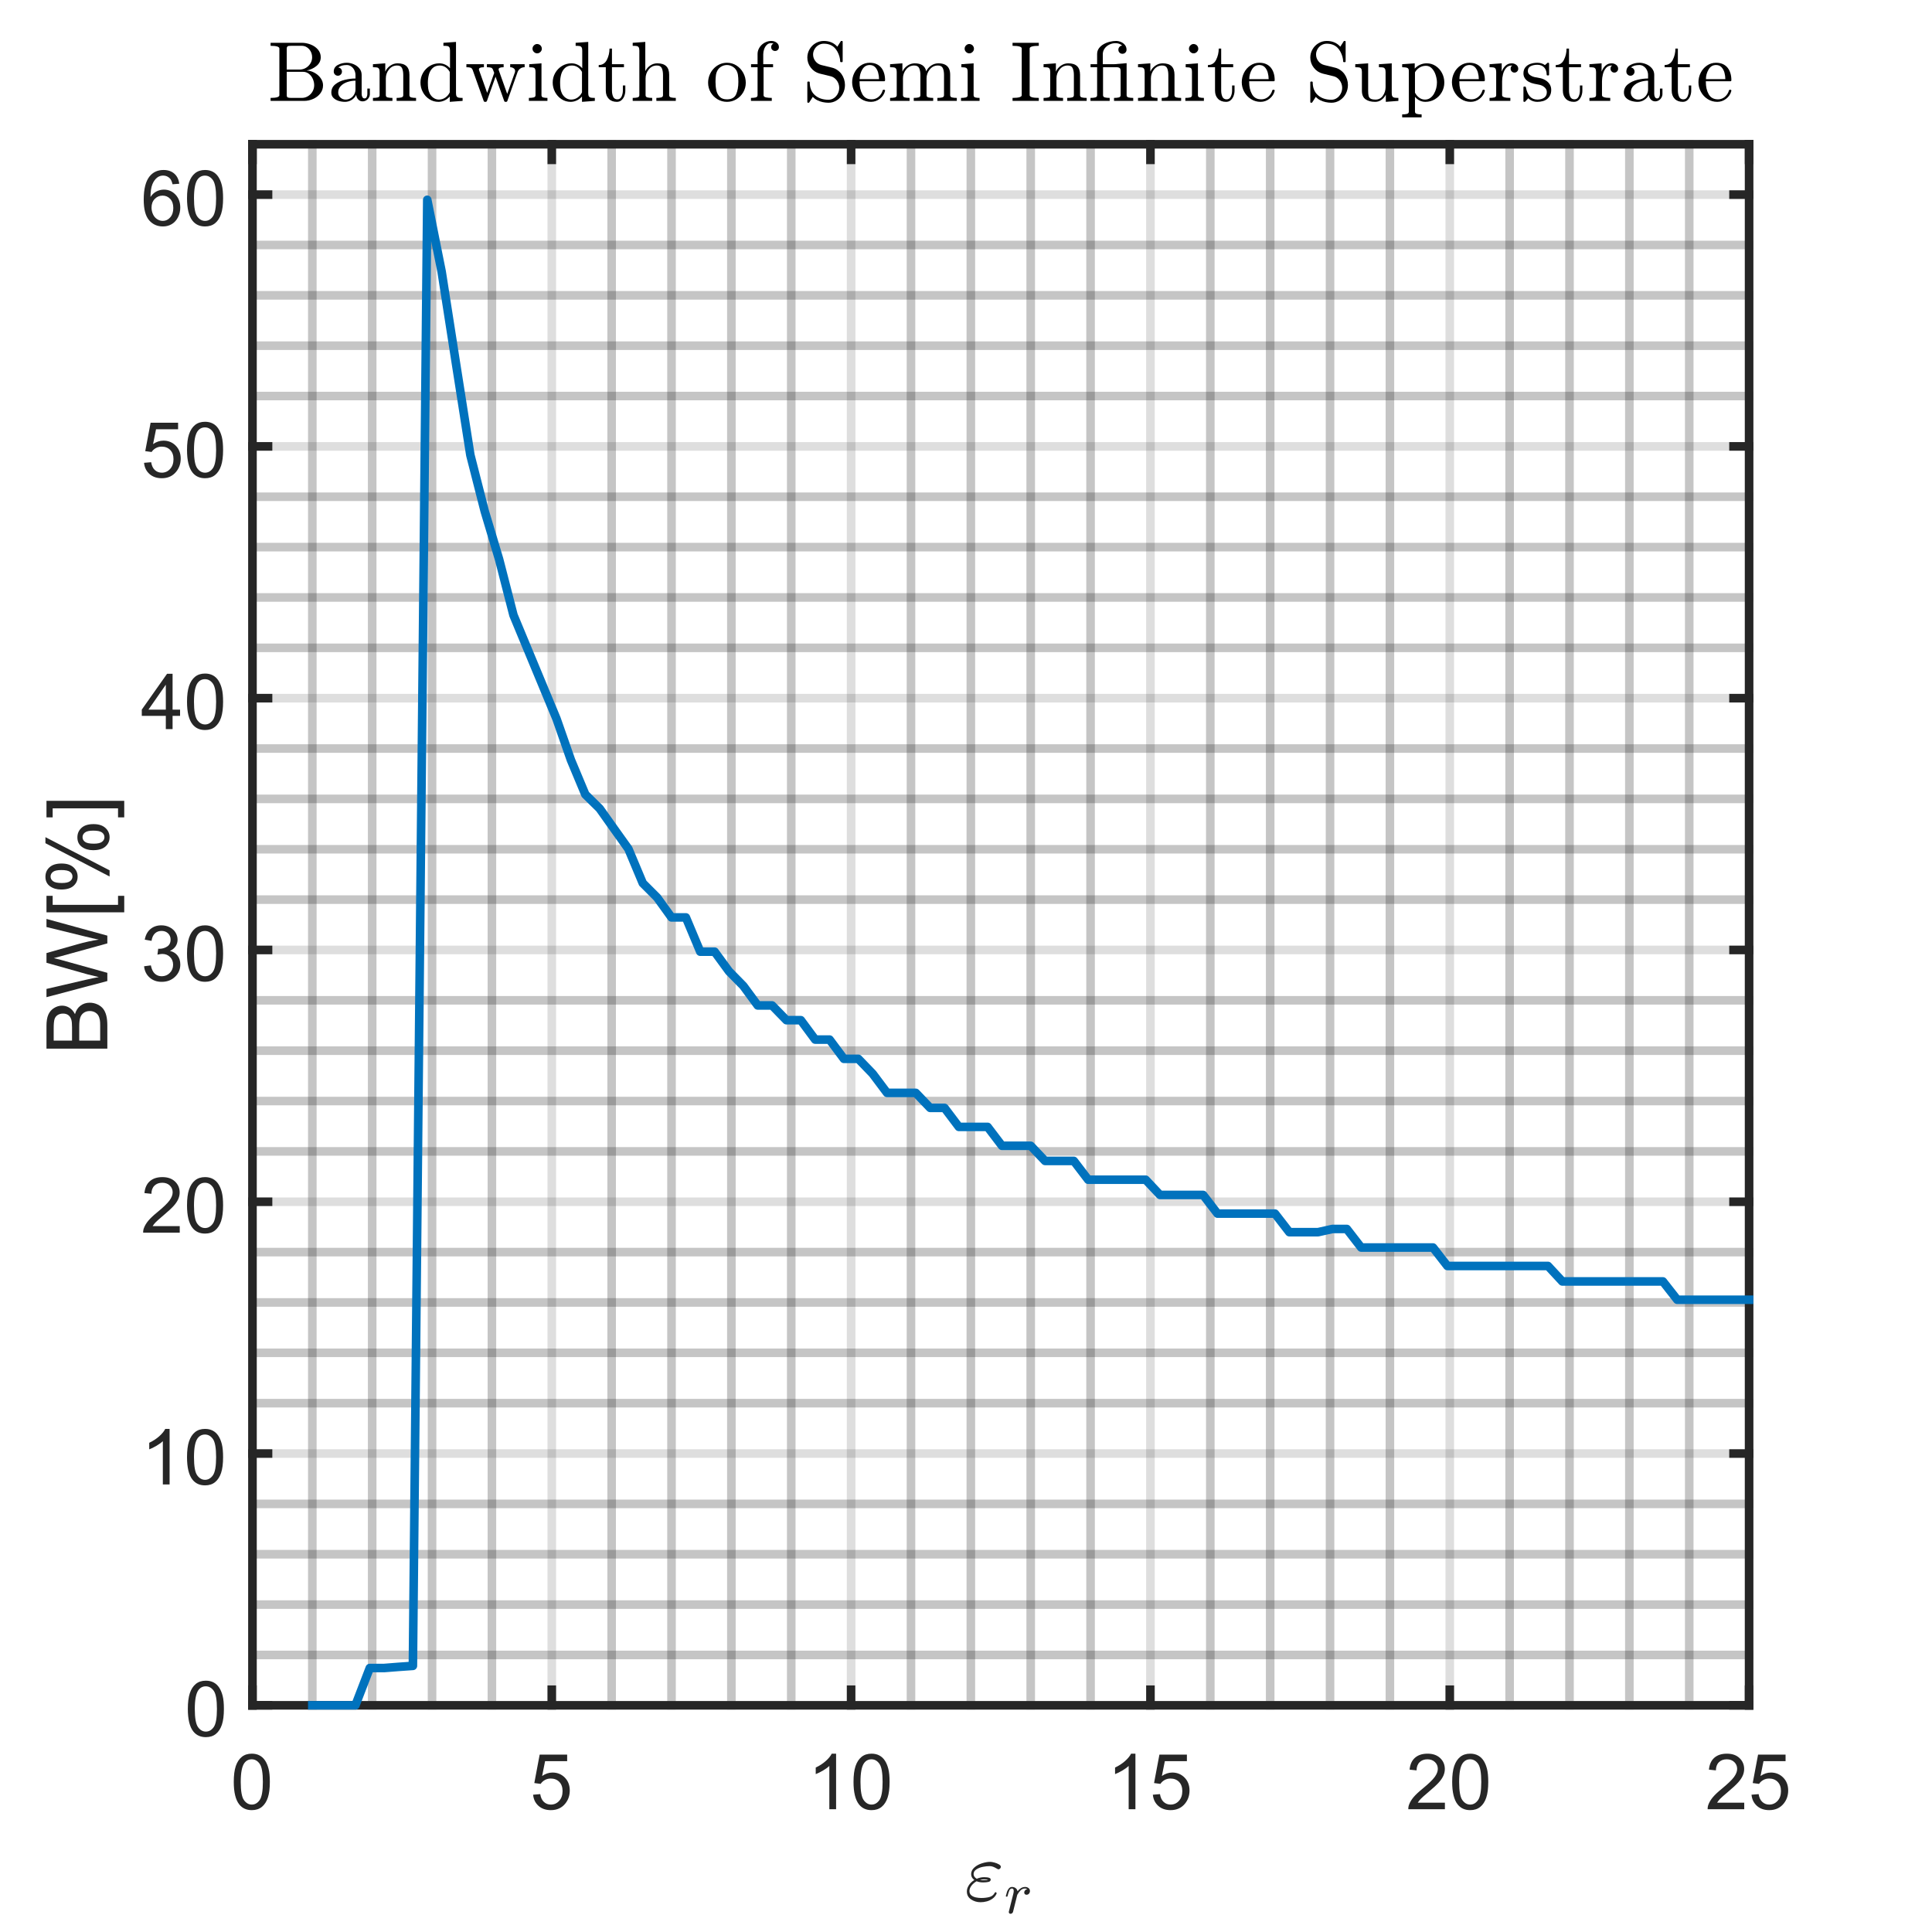 <?xml version="1.0"?>
<!DOCTYPE svg PUBLIC '-//W3C//DTD SVG 1.0//EN'
          'http://www.w3.org/TR/2001/REC-SVG-20010904/DTD/svg10.dtd'>
<svg xmlns:xlink="http://www.w3.org/1999/xlink" style="fill-opacity:1; color-rendering:auto; color-interpolation:auto; text-rendering:auto; stroke:black; stroke-linecap:square; stroke-miterlimit:10; shape-rendering:auto; stroke-opacity:1; fill:black; stroke-dasharray:none; font-weight:normal; stroke-width:1; font-family:'Dialog'; font-style:normal; stroke-linejoin:miter; font-size:12px; stroke-dashoffset:0; image-rendering:auto;" width="750" height="750" xmlns="http://www.w3.org/2000/svg"
><rect width="100%" height="100%" fill="#808080" stroke="none"/><!--Generated by the Batik Graphics2D SVG Generator--><defs id="genericDefs"
  /><g
  ><defs id="defs1"
    ><clipPath clipPathUnits="userSpaceOnUse" id="clipPath1"
      ><path d="M0 0 L750 0 L750 750 L0 750 L0 0 Z"
      /></clipPath
    ></defs
    ><g style="fill:white; stroke:white;"
    ><rect x="0" y="0" width="750" style="clip-path:url(#clipPath1); stroke:none;" height="750"
    /></g
    ><g style="fill:white; text-rendering:optimizeSpeed; color-rendering:optimizeSpeed; image-rendering:optimizeSpeed; shape-rendering:crispEdges; stroke:white; color-interpolation:sRGB;"
    ><rect x="0" width="750" height="750" y="0" style="stroke:none;"
      /><path style="stroke:none;" d="M98 662 L679 662 L679 56 L98 56 Z"
    /></g
    ><g style="fill-opacity:0.251; color-rendering:optimizeQuality; color-interpolation:linearRGB; text-rendering:geometricPrecision; stroke:rgb(26,26,26); stroke-linecap:butt; stroke-miterlimit:1; stroke-opacity:0.251; fill:rgb(26,26,26); stroke-dasharray:3,3; stroke-width:3.333; stroke-linejoin:bevel; image-rendering:optimizeQuality;"
    ><line y2="56" style="fill:none;" x1="121.24" x2="121.24" y1="662"
      /><line y2="56" style="fill:none;" x1="144.48" x2="144.48" y1="662"
      /><line y2="56" style="fill:none;" x1="167.72" x2="167.72" y1="662"
      /><line y2="56" style="fill:none;" x1="190.96" x2="190.96" y1="662"
      /><line y2="56" style="fill:none;" x1="237.44" x2="237.44" y1="662"
      /><line y2="56" style="fill:none;" x1="260.68" x2="260.68" y1="662"
      /><line y2="56" style="fill:none;" x1="283.92" x2="283.92" y1="662"
      /><line y2="56" style="fill:none;" x1="307.16" x2="307.16" y1="662"
      /><line y2="56" style="fill:none;" x1="353.64" x2="353.64" y1="662"
      /><line y2="56" style="fill:none;" x1="376.88" x2="376.88" y1="662"
      /><line y2="56" style="fill:none;" x1="400.12" x2="400.12" y1="662"
      /><line y2="56" style="fill:none;" x1="423.36" x2="423.36" y1="662"
      /><line y2="56" style="fill:none;" x1="469.84" x2="469.84" y1="662"
      /><line y2="56" style="fill:none;" x1="493.08" x2="493.08" y1="662"
      /><line y2="56" style="fill:none;" x1="516.32" x2="516.32" y1="662"
      /><line y2="56" style="fill:none;" x1="539.56" x2="539.56" y1="662"
      /><line y2="56" style="fill:none;" x1="586.04" x2="586.04" y1="662"
      /><line y2="56" style="fill:none;" x1="609.28" x2="609.28" y1="662"
      /><line y2="56" style="fill:none;" x1="632.52" x2="632.52" y1="662"
      /><line y2="56" style="fill:none;" x1="655.76" x2="655.76" y1="662"
    /></g
    ><g style="stroke-linecap:butt; fill-opacity:0.149; fill:rgb(38,38,38); text-rendering:geometricPrecision; image-rendering:optimizeQuality; color-rendering:optimizeQuality; stroke-linejoin:round; stroke:rgb(38,38,38); color-interpolation:linearRGB; stroke-width:3.333; stroke-opacity:0.149;"
    ><line y2="56" style="fill:none;" x1="98" x2="98" y1="662"
      /><line y2="56" style="fill:none;" x1="214.2" x2="214.2" y1="662"
      /><line y2="56" style="fill:none;" x1="330.4" x2="330.4" y1="662"
      /><line y2="56" style="fill:none;" x1="446.6" x2="446.6" y1="662"
      /><line y2="56" style="fill:none;" x1="562.8" x2="562.8" y1="662"
      /><line y2="56" style="fill:none;" x1="679" x2="679" y1="662"
    /></g
    ><g style="fill-opacity:0.251; color-rendering:optimizeQuality; color-interpolation:linearRGB; text-rendering:geometricPrecision; stroke:rgb(26,26,26); stroke-linecap:butt; stroke-miterlimit:1; stroke-opacity:0.251; fill:rgb(26,26,26); stroke-dasharray:3,3; stroke-width:3.333; stroke-linejoin:bevel; image-rendering:optimizeQuality;"
    ><line y2="642.452" style="fill:none;" x1="679" x2="98" y1="642.452"
      /><line y2="622.903" style="fill:none;" x1="679" x2="98" y1="622.903"
      /><line y2="603.355" style="fill:none;" x1="679" x2="98" y1="603.355"
      /><line y2="583.807" style="fill:none;" x1="679" x2="98" y1="583.807"
      /><line y2="544.71" style="fill:none;" x1="679" x2="98" y1="544.71"
      /><line y2="525.161" style="fill:none;" x1="679" x2="98" y1="525.161"
      /><line y2="505.613" style="fill:none;" x1="679" x2="98" y1="505.613"
      /><line y2="486.065" style="fill:none;" x1="679" x2="98" y1="486.065"
      /><line y2="446.968" style="fill:none;" x1="679" x2="98" y1="446.968"
      /><line y2="427.419" style="fill:none;" x1="679" x2="98" y1="427.419"
      /><line y2="407.871" style="fill:none;" x1="679" x2="98" y1="407.871"
      /><line y2="388.323" style="fill:none;" x1="679" x2="98" y1="388.323"
      /><line y2="349.226" style="fill:none;" x1="679" x2="98" y1="349.226"
      /><line y2="329.677" style="fill:none;" x1="679" x2="98" y1="329.677"
      /><line y2="310.129" style="fill:none;" x1="679" x2="98" y1="310.129"
      /><line y2="290.581" style="fill:none;" x1="679" x2="98" y1="290.581"
      /><line y2="251.484" style="fill:none;" x1="679" x2="98" y1="251.484"
      /><line y2="231.935" style="fill:none;" x1="679" x2="98" y1="231.935"
      /><line y2="212.387" style="fill:none;" x1="679" x2="98" y1="212.387"
      /><line y2="192.839" style="fill:none;" x1="679" x2="98" y1="192.839"
      /><line y2="153.742" style="fill:none;" x1="679" x2="98" y1="153.742"
      /><line y2="134.194" style="fill:none;" x1="679" x2="98" y1="134.194"
      /><line y2="114.645" style="fill:none;" x1="679" x2="98" y1="114.645"
      /><line y2="95.097" style="fill:none;" x1="679" x2="98" y1="95.097"
      /><line y2="56" style="fill:none;" x1="679" x2="98" y1="56"
    /></g
    ><g style="stroke-linecap:butt; fill-opacity:0.149; fill:rgb(38,38,38); text-rendering:geometricPrecision; image-rendering:optimizeQuality; color-rendering:optimizeQuality; stroke-linejoin:round; stroke:rgb(38,38,38); color-interpolation:linearRGB; stroke-width:3.333; stroke-opacity:0.149;"
    ><line y2="662" style="fill:none;" x1="679" x2="98" y1="662"
      /><line y2="564.258" style="fill:none;" x1="679" x2="98" y1="564.258"
      /><line y2="466.516" style="fill:none;" x1="679" x2="98" y1="466.516"
      /><line y2="368.774" style="fill:none;" x1="679" x2="98" y1="368.774"
      /><line y2="271.032" style="fill:none;" x1="679" x2="98" y1="271.032"
      /><line y2="173.29" style="fill:none;" x1="679" x2="98" y1="173.29"
      /><line y2="75.548" style="fill:none;" x1="679" x2="98" y1="75.548"
      /><line x1="98" x2="679" y1="662" style="stroke-linecap:square; fill-opacity:1; fill:none; stroke-opacity:1;" y2="662"
      /><line x1="98" x2="679" y1="56" style="stroke-linecap:square; fill-opacity:1; fill:none; stroke-opacity:1;" y2="56"
      /><line x1="98" x2="98" y1="662" style="stroke-linecap:square; fill-opacity:1; fill:none; stroke-opacity:1;" y2="655.95"
      /><line x1="214.2" x2="214.2" y1="662" style="stroke-linecap:square; fill-opacity:1; fill:none; stroke-opacity:1;" y2="655.95"
      /><line x1="330.4" x2="330.4" y1="662" style="stroke-linecap:square; fill-opacity:1; fill:none; stroke-opacity:1;" y2="655.95"
      /><line x1="446.6" x2="446.6" y1="662" style="stroke-linecap:square; fill-opacity:1; fill:none; stroke-opacity:1;" y2="655.95"
      /><line x1="562.8" x2="562.8" y1="662" style="stroke-linecap:square; fill-opacity:1; fill:none; stroke-opacity:1;" y2="655.95"
      /><line x1="679" x2="679" y1="662" style="stroke-linecap:square; fill-opacity:1; fill:none; stroke-opacity:1;" y2="655.95"
      /><line x1="98" x2="98" y1="56" style="stroke-linecap:square; fill-opacity:1; fill:none; stroke-opacity:1;" y2="62.05"
      /><line x1="214.2" x2="214.2" y1="56" style="stroke-linecap:square; fill-opacity:1; fill:none; stroke-opacity:1;" y2="62.05"
      /><line x1="330.4" x2="330.4" y1="56" style="stroke-linecap:square; fill-opacity:1; fill:none; stroke-opacity:1;" y2="62.05"
      /><line x1="446.6" x2="446.6" y1="56" style="stroke-linecap:square; fill-opacity:1; fill:none; stroke-opacity:1;" y2="62.05"
      /><line x1="562.8" x2="562.8" y1="56" style="stroke-linecap:square; fill-opacity:1; fill:none; stroke-opacity:1;" y2="62.05"
      /><line x1="679" x2="679" y1="56" style="stroke-linecap:square; fill-opacity:1; fill:none; stroke-opacity:1;" y2="62.05"
    /></g
    ><g transform="translate(98,671.333)" style="font-size:30px; fill:rgb(38,38,38); text-rendering:geometricPrecision; image-rendering:optimizeQuality; color-rendering:optimizeQuality; font-family:'SansSerif'; stroke:rgb(38,38,38); color-interpolation:linearRGB;"
    ><path style="stroke:none;" d="M-7.25 20.406 Q-7.25 16.594 -6.469 14.273 Q-5.688 11.953 -4.141 10.695 Q-2.594 9.438 -0.25 9.438 Q1.469 9.438 2.773 10.133 Q4.078 10.828 4.93 12.141 Q5.781 13.453 6.266 15.336 Q6.75 17.219 6.75 20.406 Q6.75 24.188 5.977 26.508 Q5.203 28.828 3.656 30.094 Q2.109 31.359 -0.25 31.359 Q-3.359 31.359 -5.125 29.141 Q-7.25 26.453 -7.25 20.406 ZM-4.547 20.406 Q-4.547 25.703 -3.305 27.453 Q-2.062 29.203 -0.25 29.203 Q1.562 29.203 2.805 27.445 Q4.047 25.688 4.047 20.406 Q4.047 15.109 2.805 13.367 Q1.562 11.625 -0.281 11.625 Q-2.094 11.625 -3.188 13.156 Q-4.547 15.125 -4.547 20.406 Z"
    /></g
    ><g transform="translate(214.2,671.333)" style="font-size:30px; fill:rgb(38,38,38); text-rendering:geometricPrecision; image-rendering:optimizeQuality; color-rendering:optimizeQuality; font-family:'SansSerif'; stroke:rgb(38,38,38); color-interpolation:linearRGB;"
    ><path style="stroke:none;" d="M-7.25 25.375 L-4.484 25.141 Q-4.172 27.156 -3.055 28.18 Q-1.938 29.203 -0.359 29.203 Q1.547 29.203 2.867 27.766 Q4.188 26.328 4.188 23.953 Q4.188 21.703 2.922 20.398 Q1.656 19.094 -0.406 19.094 Q-1.672 19.094 -2.695 19.672 Q-3.719 20.25 -4.312 21.172 L-6.781 20.844 L-4.703 9.812 L5.969 9.812 L5.969 12.344 L-2.594 12.344 L-3.75 18.109 Q-1.812 16.766 0.297 16.766 Q3.109 16.766 5.047 18.711 Q6.984 20.656 6.984 23.719 Q6.984 26.641 5.281 28.766 Q3.219 31.359 -0.359 31.359 Q-3.281 31.359 -5.133 29.719 Q-6.984 28.078 -7.25 25.375 Z"
    /></g
    ><g transform="translate(330.4,671.333)" style="font-size:30px; fill:rgb(38,38,38); text-rendering:geometricPrecision; image-rendering:optimizeQuality; color-rendering:optimizeQuality; font-family:'SansSerif'; stroke:rgb(38,38,38); color-interpolation:linearRGB;"
    ><path style="stroke:none;" d="M-5.828 31 L-8.453 31 L-8.453 14.203 Q-9.406 15.109 -10.953 16.016 Q-12.5 16.922 -13.734 17.375 L-13.734 14.828 Q-11.516 13.781 -9.859 12.305 Q-8.203 10.828 -7.516 9.438 L-5.828 9.438 L-5.828 31 ZM0.935 20.406 Q0.935 16.594 1.716 14.273 Q2.497 11.953 4.044 10.695 Q5.591 9.438 7.935 9.438 Q9.653 9.438 10.958 10.133 Q12.263 10.828 13.114 12.141 Q13.966 13.453 14.45 15.336 Q14.935 17.219 14.935 20.406 Q14.935 24.188 14.161 26.508 Q13.388 28.828 11.841 30.094 Q10.294 31.359 7.935 31.359 Q4.825 31.359 3.06 29.141 Q0.935 26.453 0.935 20.406 ZM3.638 20.406 Q3.638 25.703 4.88 27.453 Q6.122 29.203 7.935 29.203 Q9.747 29.203 10.989 27.445 Q12.231 25.688 12.231 20.406 Q12.231 15.109 10.989 13.367 Q9.747 11.625 7.903 11.625 Q6.091 11.625 4.997 13.156 Q3.638 15.125 3.638 20.406 Z"
    /></g
    ><g transform="translate(446.6,671.333)" style="font-size:30px; fill:rgb(38,38,38); text-rendering:geometricPrecision; image-rendering:optimizeQuality; color-rendering:optimizeQuality; font-family:'SansSerif'; stroke:rgb(38,38,38); color-interpolation:linearRGB;"
    ><path style="stroke:none;" d="M-5.828 31 L-8.453 31 L-8.453 14.203 Q-9.406 15.109 -10.953 16.016 Q-12.5 16.922 -13.734 17.375 L-13.734 14.828 Q-11.516 13.781 -9.859 12.305 Q-8.203 10.828 -7.516 9.438 L-5.828 9.438 L-5.828 31 ZM0.935 25.375 L3.7 25.141 Q4.013 27.156 5.13 28.18 Q6.247 29.203 7.825 29.203 Q9.731 29.203 11.052 27.766 Q12.372 26.328 12.372 23.953 Q12.372 21.703 11.106 20.398 Q9.841 19.094 7.778 19.094 Q6.513 19.094 5.489 19.672 Q4.466 20.25 3.872 21.172 L1.403 20.844 L3.481 9.812 L14.153 9.812 L14.153 12.344 L5.591 12.344 L4.435 18.109 Q6.372 16.766 8.481 16.766 Q11.294 16.766 13.231 18.711 Q15.169 20.656 15.169 23.719 Q15.169 26.641 13.466 28.766 Q11.403 31.359 7.825 31.359 Q4.903 31.359 3.052 29.719 Q1.2 28.078 0.935 25.375 Z"
    /></g
    ><g transform="translate(562.8,671.333)" style="font-size:30px; fill:rgb(38,38,38); text-rendering:geometricPrecision; image-rendering:optimizeQuality; color-rendering:optimizeQuality; font-family:'SansSerif'; stroke:rgb(38,38,38); color-interpolation:linearRGB;"
    ><path style="stroke:none;" d="M-1.891 28.469 L-1.891 31 L-16.094 31 Q-16.125 30.047 -15.781 29.172 Q-15.234 27.719 -14.047 26.312 Q-12.859 24.906 -10.594 23.062 Q-7.094 20.188 -5.867 18.508 Q-4.641 16.828 -4.641 15.344 Q-4.641 13.766 -5.758 12.695 Q-6.875 11.625 -8.672 11.625 Q-10.578 11.625 -11.727 12.766 Q-12.875 13.906 -12.891 15.922 L-15.594 15.641 Q-15.312 12.609 -13.5 11.023 Q-11.688 9.438 -8.625 9.438 Q-5.531 9.438 -3.727 11.148 Q-1.922 12.859 -1.922 15.406 Q-1.922 16.688 -2.453 17.93 Q-2.984 19.172 -4.203 20.555 Q-5.422 21.938 -8.266 24.328 Q-10.641 26.328 -11.312 27.039 Q-11.984 27.75 -12.422 28.469 L-1.891 28.469 ZM0.935 20.406 Q0.935 16.594 1.716 14.273 Q2.497 11.953 4.044 10.695 Q5.591 9.438 7.935 9.438 Q9.653 9.438 10.958 10.133 Q12.263 10.828 13.114 12.141 Q13.966 13.453 14.45 15.336 Q14.935 17.219 14.935 20.406 Q14.935 24.188 14.161 26.508 Q13.388 28.828 11.841 30.094 Q10.294 31.359 7.935 31.359 Q4.825 31.359 3.06 29.141 Q0.935 26.453 0.935 20.406 ZM3.638 20.406 Q3.638 25.703 4.88 27.453 Q6.122 29.203 7.935 29.203 Q9.747 29.203 10.989 27.445 Q12.231 25.688 12.231 20.406 Q12.231 15.109 10.989 13.367 Q9.747 11.625 7.903 11.625 Q6.091 11.625 4.997 13.156 Q3.638 15.125 3.638 20.406 Z"
    /></g
    ><g transform="translate(679,671.333)" style="font-size:30px; fill:rgb(38,38,38); text-rendering:geometricPrecision; image-rendering:optimizeQuality; color-rendering:optimizeQuality; font-family:'SansSerif'; stroke:rgb(38,38,38); color-interpolation:linearRGB;"
    ><path style="stroke:none;" d="M-1.891 28.469 L-1.891 31 L-16.094 31 Q-16.125 30.047 -15.781 29.172 Q-15.234 27.719 -14.047 26.312 Q-12.859 24.906 -10.594 23.062 Q-7.094 20.188 -5.867 18.508 Q-4.641 16.828 -4.641 15.344 Q-4.641 13.766 -5.758 12.695 Q-6.875 11.625 -8.672 11.625 Q-10.578 11.625 -11.727 12.766 Q-12.875 13.906 -12.891 15.922 L-15.594 15.641 Q-15.312 12.609 -13.5 11.023 Q-11.688 9.438 -8.625 9.438 Q-5.531 9.438 -3.727 11.148 Q-1.922 12.859 -1.922 15.406 Q-1.922 16.688 -2.453 17.93 Q-2.984 19.172 -4.203 20.555 Q-5.422 21.938 -8.266 24.328 Q-10.641 26.328 -11.312 27.039 Q-11.984 27.75 -12.422 28.469 L-1.891 28.469 ZM0.935 25.375 L3.7 25.141 Q4.013 27.156 5.13 28.18 Q6.247 29.203 7.825 29.203 Q9.731 29.203 11.052 27.766 Q12.372 26.328 12.372 23.953 Q12.372 21.703 11.106 20.398 Q9.841 19.094 7.778 19.094 Q6.513 19.094 5.489 19.672 Q4.466 20.25 3.872 21.172 L1.403 20.844 L3.481 9.812 L14.153 9.812 L14.153 12.344 L5.591 12.344 L4.435 18.109 Q6.372 16.766 8.481 16.766 Q11.294 16.766 13.231 18.711 Q15.169 20.656 15.169 23.719 Q15.169 26.641 13.466 28.766 Q11.403 31.359 7.825 31.359 Q4.903 31.359 3.052 29.719 Q1.2 28.078 0.935 25.375 Z"
    /></g
    ><g transform="translate(388.5,710)" style="font-size:33px; fill:rgb(38,38,38); text-rendering:geometricPrecision; image-rendering:optimizeQuality; color-rendering:optimizeQuality; font-family:'mwa_cmmi10'; stroke:rgb(38,38,38); color-interpolation:linearRGB;"
    ><path style="stroke:none;" d="M-13.16 24.282 Q-13.16 23.392 -12.77 22.532 Q-12.379 21.673 -11.738 21.001 Q-11.098 20.329 -10.254 19.798 Q-11.504 18.923 -11.504 17.548 Q-11.504 16.079 -10.277 14.978 Q-9.051 13.876 -7.277 13.321 Q-5.504 12.767 -4.098 12.767 Q-3.504 12.767 -2.496 13.032 Q-1.488 13.298 -0.731 13.736 Q0.027 14.173 0.027 14.689 Q0.027 15.064 -0.27 15.368 Q-0.567 15.673 -0.926 15.673 Q-1.067 15.673 -1.653 15.321 Q-2.238 14.97 -2.902 14.696 Q-3.567 14.423 -4.348 14.423 Q-5.535 14.423 -6.965 14.704 Q-8.395 14.986 -9.473 15.689 Q-10.551 16.392 -10.551 17.517 Q-10.551 18.595 -9.332 19.345 Q-7.942 18.72 -6.488 18.72 Q-3.91 18.72 -3.91 19.626 Q-3.91 20.36 -4.793 20.556 Q-5.676 20.751 -6.817 20.751 Q-8.363 20.751 -9.363 20.298 Q-10.457 20.876 -11.309 21.923 Q-12.16 22.97 -12.16 24.095 Q-12.16 25.157 -11.449 25.751 Q-10.738 26.345 -9.684 26.571 Q-8.629 26.798 -7.582 26.798 Q-5.77 26.798 -4.363 26.407 Q-2.957 26.017 -2.332 24.751 Q-2.238 24.548 -1.973 24.548 Q-1.613 24.657 -1.613 24.985 Q-1.613 25.017 -1.707 25.298 Q-2.238 26.345 -3.215 27.056 Q-4.192 27.767 -5.395 28.103 Q-6.598 28.439 -7.848 28.439 Q-9.895 28.439 -11.527 27.345 Q-13.16 26.251 -13.16 24.282 ZM-8.067 19.798 Q-7.488 19.907 -6.754 19.907 Q-5.301 19.907 -4.942 19.689 Q-5.395 19.564 -6.52 19.564 Q-7.348 19.564 -8.067 19.798 Z"
      /><path style="stroke:none;" d="M3.119 32.279 Q3.119 32.139 3.134 32.076 L4.853 25.217 Q5.025 24.576 5.025 24.092 Q5.025 23.107 4.353 23.107 Q3.634 23.107 3.283 23.967 Q2.931 24.826 2.603 26.139 Q2.603 26.201 2.541 26.24 Q2.478 26.279 2.416 26.279 L2.15 26.279 Q2.072 26.279 2.017 26.193 Q1.963 26.107 1.963 26.045 Q2.197 25.045 2.431 24.349 Q2.666 23.654 3.15 23.084 Q3.634 22.514 4.369 22.514 Q5.166 22.514 5.767 22.967 Q6.369 23.42 6.509 24.186 Q7.103 23.42 7.845 22.967 Q8.588 22.514 9.478 22.514 Q10.213 22.514 10.767 22.936 Q11.322 23.357 11.322 24.092 Q11.322 24.67 10.955 25.107 Q10.588 25.545 9.978 25.545 Q9.619 25.545 9.361 25.311 Q9.103 25.076 9.103 24.701 Q9.103 24.201 9.478 23.803 Q9.853 23.404 10.338 23.404 Q9.963 23.107 9.431 23.107 Q8.447 23.107 7.72 23.803 Q6.994 24.498 6.4 25.576 L4.759 32.17 Q4.681 32.482 4.408 32.709 Q4.134 32.935 3.791 32.935 Q3.509 32.935 3.314 32.756 Q3.119 32.576 3.119 32.279 Z"
    /></g
    ><g style="fill:rgb(38,38,38); text-rendering:geometricPrecision; image-rendering:optimizeQuality; color-rendering:optimizeQuality; stroke-linejoin:round; stroke:rgb(38,38,38); color-interpolation:linearRGB; stroke-width:3.333;"
    ><line y2="56" style="fill:none;" x1="98" x2="98" y1="662"
      /><line y2="56" style="fill:none;" x1="679" x2="679" y1="662"
      /><line y2="662" style="fill:none;" x1="98" x2="104.05" y1="662"
      /><line y2="564.258" style="fill:none;" x1="98" x2="104.05" y1="564.258"
      /><line y2="466.516" style="fill:none;" x1="98" x2="104.05" y1="466.516"
      /><line y2="368.774" style="fill:none;" x1="98" x2="104.05" y1="368.774"
      /><line y2="271.032" style="fill:none;" x1="98" x2="104.05" y1="271.032"
      /><line y2="173.29" style="fill:none;" x1="98" x2="104.05" y1="173.29"
      /><line y2="75.548" style="fill:none;" x1="98" x2="104.05" y1="75.548"
      /><line y2="662" style="fill:none;" x1="679" x2="672.95" y1="662"
      /><line y2="564.258" style="fill:none;" x1="679" x2="672.95" y1="564.258"
      /><line y2="466.516" style="fill:none;" x1="679" x2="672.95" y1="466.516"
      /><line y2="368.774" style="fill:none;" x1="679" x2="672.95" y1="368.774"
      /><line y2="271.032" style="fill:none;" x1="679" x2="672.95" y1="271.032"
      /><line y2="173.29" style="fill:none;" x1="679" x2="672.95" y1="173.29"
      /><line y2="75.548" style="fill:none;" x1="679" x2="672.95" y1="75.548"
    /></g
    ><g transform="translate(88.667,662)" style="font-size:30px; fill:rgb(38,38,38); text-rendering:geometricPrecision; image-rendering:optimizeQuality; color-rendering:optimizeQuality; font-family:'SansSerif'; stroke:rgb(38,38,38); color-interpolation:linearRGB;"
    ><path style="stroke:none;" d="M-15.75 1.406 Q-15.75 -2.406 -14.969 -4.727 Q-14.188 -7.047 -12.641 -8.305 Q-11.094 -9.562 -8.75 -9.562 Q-7.031 -9.562 -5.727 -8.867 Q-4.422 -8.172 -3.57 -6.859 Q-2.719 -5.547 -2.234 -3.664 Q-1.75 -1.781 -1.75 1.406 Q-1.75 5.188 -2.523 7.508 Q-3.297 9.828 -4.844 11.094 Q-6.391 12.359 -8.75 12.359 Q-11.859 12.359 -13.625 10.141 Q-15.75 7.453 -15.75 1.406 ZM-13.047 1.406 Q-13.047 6.703 -11.805 8.453 Q-10.562 10.203 -8.75 10.203 Q-6.938 10.203 -5.695 8.445 Q-4.453 6.688 -4.453 1.406 Q-4.453 -3.891 -5.695 -5.633 Q-6.938 -7.375 -8.781 -7.375 Q-10.594 -7.375 -11.688 -5.844 Q-13.047 -3.875 -13.047 1.406 Z"
    /></g
    ><g transform="translate(88.667,564.258)" style="font-size:30px; fill:rgb(38,38,38); text-rendering:geometricPrecision; image-rendering:optimizeQuality; color-rendering:optimizeQuality; font-family:'SansSerif'; stroke:rgb(38,38,38); color-interpolation:linearRGB;"
    ><path style="stroke:none;" d="M-22.828 12 L-25.453 12 L-25.453 -4.797 Q-26.406 -3.891 -27.953 -2.984 Q-29.5 -2.078 -30.734 -1.625 L-30.734 -4.172 Q-28.516 -5.219 -26.859 -6.695 Q-25.203 -8.172 -24.516 -9.562 L-22.828 -9.562 L-22.828 12 ZM-16.065 1.406 Q-16.065 -2.406 -15.284 -4.727 Q-14.503 -7.047 -12.956 -8.305 Q-11.409 -9.562 -9.065 -9.562 Q-7.347 -9.562 -6.042 -8.867 Q-4.737 -8.172 -3.886 -6.859 Q-3.034 -5.547 -2.55 -3.664 Q-2.065 -1.781 -2.065 1.406 Q-2.065 5.188 -2.839 7.508 Q-3.612 9.828 -5.159 11.094 Q-6.706 12.359 -9.065 12.359 Q-12.175 12.359 -13.94 10.141 Q-16.065 7.453 -16.065 1.406 ZM-13.362 1.406 Q-13.362 6.703 -12.12 8.453 Q-10.878 10.203 -9.065 10.203 Q-7.253 10.203 -6.011 8.445 Q-4.769 6.688 -4.769 1.406 Q-4.769 -3.891 -6.011 -5.633 Q-7.253 -7.375 -9.097 -7.375 Q-10.909 -7.375 -12.003 -5.844 Q-13.362 -3.875 -13.362 1.406 Z"
    /></g
    ><g transform="translate(88.667,466.516)" style="font-size:30px; fill:rgb(38,38,38); text-rendering:geometricPrecision; image-rendering:optimizeQuality; color-rendering:optimizeQuality; font-family:'SansSerif'; stroke:rgb(38,38,38); color-interpolation:linearRGB;"
    ><path style="stroke:none;" d="M-18.891 9.469 L-18.891 12 L-33.094 12 Q-33.125 11.047 -32.781 10.172 Q-32.234 8.719 -31.047 7.312 Q-29.859 5.906 -27.594 4.062 Q-24.094 1.188 -22.867 -0.492 Q-21.641 -2.172 -21.641 -3.656 Q-21.641 -5.234 -22.758 -6.305 Q-23.875 -7.375 -25.672 -7.375 Q-27.578 -7.375 -28.727 -6.234 Q-29.875 -5.094 -29.891 -3.078 L-32.594 -3.359 Q-32.312 -6.391 -30.5 -7.977 Q-28.688 -9.562 -25.625 -9.562 Q-22.531 -9.562 -20.727 -7.852 Q-18.922 -6.141 -18.922 -3.594 Q-18.922 -2.312 -19.453 -1.07 Q-19.984 0.172 -21.203 1.555 Q-22.422 2.938 -25.266 5.328 Q-27.641 7.328 -28.312 8.039 Q-28.984 8.75 -29.422 9.469 L-18.891 9.469 ZM-16.065 1.406 Q-16.065 -2.406 -15.284 -4.727 Q-14.503 -7.047 -12.956 -8.305 Q-11.409 -9.562 -9.065 -9.562 Q-7.347 -9.562 -6.042 -8.867 Q-4.737 -8.172 -3.886 -6.859 Q-3.034 -5.547 -2.55 -3.664 Q-2.065 -1.781 -2.065 1.406 Q-2.065 5.188 -2.839 7.508 Q-3.612 9.828 -5.159 11.094 Q-6.706 12.359 -9.065 12.359 Q-12.175 12.359 -13.94 10.141 Q-16.065 7.453 -16.065 1.406 ZM-13.362 1.406 Q-13.362 6.703 -12.12 8.453 Q-10.878 10.203 -9.065 10.203 Q-7.253 10.203 -6.011 8.445 Q-4.769 6.688 -4.769 1.406 Q-4.769 -3.891 -6.011 -5.633 Q-7.253 -7.375 -9.097 -7.375 Q-10.909 -7.375 -12.003 -5.844 Q-13.362 -3.875 -13.362 1.406 Z"
    /></g
    ><g transform="translate(88.667,368.774)" style="font-size:30px; fill:rgb(38,38,38); text-rendering:geometricPrecision; image-rendering:optimizeQuality; color-rendering:optimizeQuality; font-family:'SansSerif'; stroke:rgb(38,38,38); color-interpolation:linearRGB;"
    ><path style="stroke:none;" d="M-32.734 6.328 L-30.109 5.984 Q-29.656 8.219 -28.562 9.211 Q-27.469 10.203 -25.906 10.203 Q-24.031 10.203 -22.75 8.914 Q-21.469 7.625 -21.469 5.719 Q-21.469 3.906 -22.656 2.727 Q-23.844 1.547 -25.672 1.547 Q-26.422 1.547 -27.547 1.828 L-27.25 -0.484 Q-26.984 -0.453 -26.828 -0.453 Q-25.141 -0.453 -23.789 -1.328 Q-22.438 -2.203 -22.438 -4.047 Q-22.438 -5.484 -23.422 -6.438 Q-24.406 -7.391 -25.953 -7.391 Q-27.5 -7.391 -28.523 -6.43 Q-29.547 -5.469 -29.844 -3.531 L-32.469 -4 Q-32 -6.641 -30.281 -8.102 Q-28.562 -9.562 -26.016 -9.562 Q-24.266 -9.562 -22.781 -8.805 Q-21.297 -8.047 -20.516 -6.75 Q-19.734 -5.453 -19.734 -3.984 Q-19.734 -2.594 -20.477 -1.453 Q-21.219 -0.312 -22.688 0.375 Q-20.781 0.812 -19.727 2.195 Q-18.672 3.578 -18.672 5.656 Q-18.672 8.469 -20.727 10.422 Q-22.781 12.375 -25.906 12.375 Q-28.734 12.375 -30.602 10.695 Q-32.469 9.016 -32.734 6.328 ZM-16.065 1.406 Q-16.065 -2.406 -15.284 -4.727 Q-14.503 -7.047 -12.956 -8.305 Q-11.409 -9.562 -9.065 -9.562 Q-7.347 -9.562 -6.042 -8.867 Q-4.737 -8.172 -3.886 -6.859 Q-3.034 -5.547 -2.55 -3.664 Q-2.065 -1.781 -2.065 1.406 Q-2.065 5.188 -2.839 7.508 Q-3.612 9.828 -5.159 11.094 Q-6.706 12.359 -9.065 12.359 Q-12.175 12.359 -13.94 10.141 Q-16.065 7.453 -16.065 1.406 ZM-13.362 1.406 Q-13.362 6.703 -12.12 8.453 Q-10.878 10.203 -9.065 10.203 Q-7.253 10.203 -6.011 8.445 Q-4.769 6.688 -4.769 1.406 Q-4.769 -3.891 -6.011 -5.633 Q-7.253 -7.375 -9.097 -7.375 Q-10.909 -7.375 -12.003 -5.844 Q-13.362 -3.875 -13.362 1.406 Z"
    /></g
    ><g transform="translate(88.667,271.032)" style="font-size:30px; fill:rgb(38,38,38); text-rendering:geometricPrecision; image-rendering:optimizeQuality; color-rendering:optimizeQuality; font-family:'SansSerif'; stroke:rgb(38,38,38); color-interpolation:linearRGB;"
    ><path style="stroke:none;" d="M-24.297 12 L-24.297 6.859 L-33.625 6.859 L-33.625 4.438 L-23.812 -9.469 L-21.672 -9.469 L-21.672 4.438 L-18.766 4.438 L-18.766 6.859 L-21.672 6.859 L-21.672 12 L-24.297 12 ZM-24.297 4.438 L-24.297 -5.234 L-31.031 4.438 L-24.297 4.438 ZM-16.065 1.406 Q-16.065 -2.406 -15.284 -4.727 Q-14.503 -7.047 -12.956 -8.305 Q-11.409 -9.562 -9.065 -9.562 Q-7.347 -9.562 -6.042 -8.867 Q-4.737 -8.172 -3.886 -6.859 Q-3.034 -5.547 -2.55 -3.664 Q-2.065 -1.781 -2.065 1.406 Q-2.065 5.188 -2.839 7.508 Q-3.612 9.828 -5.159 11.094 Q-6.706 12.359 -9.065 12.359 Q-12.175 12.359 -13.94 10.141 Q-16.065 7.453 -16.065 1.406 ZM-13.362 1.406 Q-13.362 6.703 -12.12 8.453 Q-10.878 10.203 -9.065 10.203 Q-7.253 10.203 -6.011 8.445 Q-4.769 6.688 -4.769 1.406 Q-4.769 -3.891 -6.011 -5.633 Q-7.253 -7.375 -9.097 -7.375 Q-10.909 -7.375 -12.003 -5.844 Q-13.362 -3.875 -13.362 1.406 Z"
    /></g
    ><g transform="translate(88.667,173.29)" style="font-size:30px; fill:rgb(38,38,38); text-rendering:geometricPrecision; image-rendering:optimizeQuality; color-rendering:optimizeQuality; font-family:'SansSerif'; stroke:rgb(38,38,38); color-interpolation:linearRGB;"
    ><path style="stroke:none;" d="M-32.75 6.375 L-29.984 6.141 Q-29.672 8.156 -28.555 9.18 Q-27.438 10.203 -25.859 10.203 Q-23.953 10.203 -22.633 8.766 Q-21.312 7.328 -21.312 4.953 Q-21.312 2.703 -22.578 1.398 Q-23.844 0.094 -25.906 0.094 Q-27.172 0.094 -28.195 0.672 Q-29.219 1.25 -29.812 2.172 L-32.281 1.844 L-30.203 -9.188 L-19.531 -9.188 L-19.531 -6.656 L-28.094 -6.656 L-29.25 -0.891 Q-27.312 -2.234 -25.203 -2.234 Q-22.391 -2.234 -20.453 -0.289 Q-18.516 1.656 -18.516 4.719 Q-18.516 7.641 -20.219 9.766 Q-22.281 12.359 -25.859 12.359 Q-28.781 12.359 -30.633 10.719 Q-32.484 9.078 -32.75 6.375 ZM-16.065 1.406 Q-16.065 -2.406 -15.284 -4.727 Q-14.503 -7.047 -12.956 -8.305 Q-11.409 -9.562 -9.065 -9.562 Q-7.347 -9.562 -6.042 -8.867 Q-4.737 -8.172 -3.886 -6.859 Q-3.034 -5.547 -2.55 -3.664 Q-2.065 -1.781 -2.065 1.406 Q-2.065 5.188 -2.839 7.508 Q-3.612 9.828 -5.159 11.094 Q-6.706 12.359 -9.065 12.359 Q-12.175 12.359 -13.94 10.141 Q-16.065 7.453 -16.065 1.406 ZM-13.362 1.406 Q-13.362 6.703 -12.12 8.453 Q-10.878 10.203 -9.065 10.203 Q-7.253 10.203 -6.011 8.445 Q-4.769 6.688 -4.769 1.406 Q-4.769 -3.891 -6.011 -5.633 Q-7.253 -7.375 -9.097 -7.375 Q-10.909 -7.375 -12.003 -5.844 Q-13.362 -3.875 -13.362 1.406 Z"
    /></g
    ><g transform="translate(88.667,75.548)" style="font-size:30px; fill:rgb(38,38,38); text-rendering:geometricPrecision; image-rendering:optimizeQuality; color-rendering:optimizeQuality; font-family:'SansSerif'; stroke:rgb(38,38,38); color-interpolation:linearRGB;"
    ><path style="stroke:none;" d="M-19.078 -4.219 L-21.688 -4.016 Q-22.047 -5.562 -22.688 -6.266 Q-23.766 -7.391 -25.328 -7.391 Q-26.594 -7.391 -27.547 -6.688 Q-28.781 -5.781 -29.5 -4.039 Q-30.219 -2.297 -30.25 0.922 Q-29.297 -0.531 -27.922 -1.234 Q-26.547 -1.938 -25.031 -1.938 Q-22.391 -1.938 -20.539 0.008 Q-18.688 1.953 -18.688 5.031 Q-18.688 7.047 -19.562 8.781 Q-20.438 10.516 -21.961 11.438 Q-23.484 12.359 -25.422 12.359 Q-28.719 12.359 -30.797 9.938 Q-32.875 7.516 -32.875 1.953 Q-32.875 -4.281 -30.578 -7.109 Q-28.562 -9.562 -25.172 -9.562 Q-22.625 -9.562 -21.008 -8.141 Q-19.391 -6.719 -19.078 -4.219 ZM-29.844 5.047 Q-29.844 6.406 -29.266 7.648 Q-28.688 8.891 -27.648 9.547 Q-26.609 10.203 -25.453 10.203 Q-23.797 10.203 -22.594 8.852 Q-21.391 7.5 -21.391 5.188 Q-21.391 2.969 -22.578 1.68 Q-23.766 0.391 -25.562 0.391 Q-27.344 0.391 -28.594 1.68 Q-29.844 2.969 -29.844 5.047 ZM-16.065 1.406 Q-16.065 -2.406 -15.284 -4.727 Q-14.503 -7.047 -12.956 -8.305 Q-11.409 -9.562 -9.065 -9.562 Q-7.347 -9.562 -6.042 -8.867 Q-4.737 -8.172 -3.886 -6.859 Q-3.034 -5.547 -2.55 -3.664 Q-2.065 -1.781 -2.065 1.406 Q-2.065 5.188 -2.839 7.508 Q-3.612 9.828 -5.159 11.094 Q-6.706 12.359 -9.065 12.359 Q-12.175 12.359 -13.94 10.141 Q-16.065 7.453 -16.065 1.406 ZM-13.362 1.406 Q-13.362 6.703 -12.12 8.453 Q-10.878 10.203 -9.065 10.203 Q-7.253 10.203 -6.011 8.445 Q-4.769 6.688 -4.769 1.406 Q-4.769 -3.891 -6.011 -5.633 Q-7.253 -7.375 -9.097 -7.375 Q-10.909 -7.375 -12.003 -5.844 Q-13.362 -3.875 -13.362 1.406 Z"
    /></g
    ><g transform="translate(49.667,359) rotate(-90)" style="font-size:33px; fill:rgb(38,38,38); text-rendering:geometricPrecision; image-rendering:optimizeQuality; color-rendering:optimizeQuality; font-family:'SansSerif'; stroke:rgb(38,38,38); color-interpolation:linearRGB;"
    ><path style="stroke:none;" d="M-48.078 -8 L-48.078 -31.625 L-39.219 -31.625 Q-36.516 -31.625 -34.883 -30.906 Q-33.25 -30.188 -32.32 -28.695 Q-31.391 -27.203 -31.391 -25.578 Q-31.391 -24.062 -32.211 -22.727 Q-33.031 -21.391 -34.688 -20.562 Q-32.547 -19.938 -31.398 -18.422 Q-30.25 -16.906 -30.25 -14.844 Q-30.25 -13.188 -30.945 -11.766 Q-31.641 -10.344 -32.672 -9.57 Q-33.703 -8.797 -35.258 -8.398 Q-36.812 -8 -39.078 -8 L-48.078 -8 ZM-44.953 -21.703 L-39.844 -21.703 Q-37.766 -21.703 -36.875 -21.969 Q-35.672 -22.328 -35.07 -23.148 Q-34.469 -23.969 -34.469 -25.203 Q-34.469 -26.391 -35.031 -27.281 Q-35.594 -28.172 -36.641 -28.5 Q-37.688 -28.828 -40.234 -28.828 L-44.953 -28.828 L-44.953 -21.703 ZM-44.953 -10.781 L-39.078 -10.781 Q-37.562 -10.781 -36.953 -10.906 Q-35.875 -11.094 -35.148 -11.547 Q-34.422 -12 -33.953 -12.859 Q-33.484 -13.719 -33.484 -14.844 Q-33.484 -16.172 -34.164 -17.148 Q-34.844 -18.125 -36.039 -18.516 Q-37.234 -18.906 -39.5 -18.906 L-44.953 -18.906 L-44.953 -10.781 ZM-21.838 -8 L-28.104 -31.625 L-24.901 -31.625 L-21.307 -16.141 Q-20.729 -13.703 -20.307 -11.297 Q-19.401 -15.094 -19.244 -15.672 L-14.745 -31.625 L-10.979 -31.625 L-7.588 -19.672 Q-6.323 -15.219 -5.76 -11.297 Q-5.307 -13.547 -4.588 -16.438 L-0.87 -31.625 L2.271 -31.625 L-4.213 -8 L-7.229 -8 L-12.198 -26 Q-12.838 -28.25 -12.948 -28.766 Q-13.323 -27.141 -13.635 -26 L-18.651 -8 L-21.838 -8 ZM4.842 -1.438 L4.842 -31.625 L11.248 -31.625 L11.248 -29.219 L7.748 -29.219 L7.748 -3.844 L11.248 -3.844 L11.248 -1.438 L4.842 -1.438 ZM13.689 -25.953 Q13.689 -28.484 14.963 -30.258 Q16.236 -32.031 18.642 -32.031 Q20.877 -32.031 22.33 -30.438 Q23.783 -28.844 23.783 -25.766 Q23.783 -22.781 22.314 -21.156 Q20.845 -19.531 18.673 -19.531 Q16.533 -19.531 15.111 -21.133 Q13.689 -22.734 13.689 -25.953 ZM18.736 -30.031 Q17.642 -30.031 16.931 -29.094 Q16.22 -28.156 16.22 -25.656 Q16.22 -23.391 16.939 -22.461 Q17.658 -21.531 18.736 -21.531 Q19.83 -21.531 20.541 -22.469 Q21.252 -23.406 21.252 -25.891 Q21.252 -28.172 20.533 -29.102 Q19.814 -30.031 18.736 -30.031 ZM18.752 -7.125 L31.673 -32.031 L34.017 -32.031 L21.142 -7.125 L18.752 -7.125 ZM28.955 -13.547 Q28.955 -16.094 30.228 -17.859 Q31.502 -19.625 33.939 -19.625 Q36.158 -19.625 37.619 -18.031 Q39.08 -16.438 39.08 -13.359 Q39.08 -10.375 37.603 -8.75 Q36.127 -7.125 33.955 -7.125 Q31.814 -7.125 30.384 -8.734 Q28.955 -10.344 28.955 -13.547 ZM34.017 -17.625 Q32.923 -17.625 32.205 -16.688 Q31.486 -15.75 31.486 -13.25 Q31.486 -11 32.212 -10.062 Q32.939 -9.125 34.002 -9.125 Q35.111 -9.125 35.83 -10.062 Q36.548 -11 36.548 -13.484 Q36.548 -15.766 35.822 -16.695 Q35.095 -17.625 34.017 -17.625 ZM48.113 -1.438 L41.707 -1.438 L41.707 -3.844 L45.207 -3.844 L45.207 -29.219 L41.707 -29.219 L41.707 -31.625 L48.113 -31.625 L48.113 -1.438 Z"
    /></g
    ><g transform="translate(388.5,51.042)" style="font-size:33px; text-rendering:geometricPrecision; color-rendering:optimizeQuality; image-rendering:optimizeQuality; font-family:'mwa_cmr10'; color-interpolation:linearRGB;"
    ><path style="stroke:none;" d="M-283.455 -11.88 L-283.455 -13.036 Q-280.048 -13.036 -280.048 -14.083 L-280.048 -32.208 Q-280.048 -33.255 -283.455 -33.255 L-283.455 -34.427 L-271.314 -34.427 Q-269.642 -34.427 -267.931 -33.771 Q-266.22 -33.114 -265.103 -31.833 Q-263.986 -30.552 -263.986 -28.818 Q-263.986 -26.802 -265.634 -25.443 Q-267.283 -24.083 -269.502 -23.661 Q-268.064 -23.661 -266.548 -22.872 Q-265.033 -22.083 -264.064 -20.763 Q-263.095 -19.443 -263.095 -17.958 Q-263.095 -16.146 -264.166 -14.763 Q-265.236 -13.38 -266.947 -12.63 Q-268.658 -11.88 -270.377 -11.88 L-283.455 -11.88 ZM-277.189 -14.083 Q-277.189 -13.38 -276.783 -13.208 Q-276.377 -13.036 -275.502 -13.036 L-271.314 -13.036 Q-270.033 -13.036 -268.923 -13.716 Q-267.814 -14.396 -267.173 -15.529 Q-266.533 -16.661 -266.533 -17.958 Q-266.533 -19.208 -267.064 -20.411 Q-267.595 -21.614 -268.588 -22.388 Q-269.58 -23.161 -270.845 -23.161 L-277.189 -23.161 L-277.189 -14.083 ZM-277.189 -24.036 L-272.236 -24.036 Q-271.236 -24.036 -270.361 -24.396 Q-269.486 -24.755 -268.783 -25.443 Q-268.08 -26.13 -267.705 -26.989 Q-267.33 -27.849 -267.33 -28.818 Q-267.33 -29.677 -267.611 -30.466 Q-267.892 -31.255 -268.439 -31.896 Q-268.986 -32.536 -269.728 -32.896 Q-270.47 -33.255 -271.314 -33.255 L-275.502 -33.255 Q-276.111 -33.255 -276.439 -33.208 Q-276.767 -33.161 -276.978 -32.927 Q-277.189 -32.693 -277.189 -32.208 L-277.189 -24.036 Z"
      /><path style="stroke:none;" d="M-259.877 -15.114 Q-259.877 -17.083 -258.33 -18.318 Q-256.783 -19.552 -254.619 -20.06 Q-252.455 -20.568 -250.502 -20.568 L-250.502 -21.911 Q-250.502 -22.864 -250.923 -23.763 Q-251.345 -24.661 -252.134 -25.232 Q-252.923 -25.802 -253.877 -25.802 Q-256.064 -25.802 -257.205 -24.818 Q-256.58 -24.818 -256.166 -24.341 Q-255.752 -23.864 -255.752 -23.239 Q-255.752 -22.583 -256.22 -22.114 Q-256.689 -21.646 -257.33 -21.646 Q-258.002 -21.646 -258.47 -22.114 Q-258.939 -22.583 -258.939 -23.239 Q-258.939 -24.974 -257.353 -25.825 Q-255.767 -26.677 -253.877 -26.677 Q-252.533 -26.677 -251.181 -26.099 Q-249.83 -25.521 -248.97 -24.458 Q-248.111 -23.396 -248.111 -21.989 L-248.111 -14.552 Q-248.111 -13.911 -247.838 -13.372 Q-247.564 -12.833 -246.97 -12.833 Q-246.423 -12.833 -246.158 -13.38 Q-245.892 -13.927 -245.892 -14.552 L-245.892 -16.661 L-244.923 -16.661 L-244.923 -14.552 Q-244.923 -13.818 -245.314 -13.146 Q-245.705 -12.474 -246.353 -12.083 Q-247.002 -11.693 -247.767 -11.693 Q-248.736 -11.693 -249.439 -12.443 Q-250.142 -13.193 -250.22 -14.224 Q-250.83 -12.974 -252.017 -12.239 Q-253.205 -11.505 -254.564 -11.505 Q-255.83 -11.505 -257.041 -11.88 Q-258.252 -12.255 -259.064 -13.052 Q-259.877 -13.849 -259.877 -15.114 ZM-257.205 -15.114 Q-257.205 -13.958 -256.353 -13.169 Q-255.502 -12.38 -254.345 -12.38 Q-253.283 -12.38 -252.408 -12.911 Q-251.533 -13.443 -251.017 -14.364 Q-250.502 -15.286 -250.502 -16.302 L-250.502 -19.724 Q-252.002 -19.724 -253.572 -19.232 Q-255.142 -18.739 -256.173 -17.693 Q-257.205 -16.646 -257.205 -15.114 Z"
      /><path style="stroke:none;" d="M-243.72 -11.88 L-243.72 -13.036 Q-242.595 -13.036 -241.869 -13.216 Q-241.142 -13.396 -241.142 -14.083 L-241.142 -23.099 Q-241.142 -23.974 -241.408 -24.372 Q-241.673 -24.771 -242.173 -24.857 Q-242.673 -24.943 -243.72 -24.943 L-243.72 -26.114 L-238.939 -26.458 L-238.939 -23.239 Q-238.283 -24.661 -236.978 -25.56 Q-235.673 -26.458 -234.158 -26.458 Q-231.861 -26.458 -230.712 -25.364 Q-229.564 -24.271 -229.564 -22.021 L-229.564 -14.083 Q-229.564 -13.396 -228.837 -13.216 Q-228.111 -13.036 -226.986 -13.036 L-226.986 -11.88 L-234.533 -11.88 L-234.533 -13.036 Q-233.408 -13.036 -232.681 -13.216 Q-231.955 -13.396 -231.955 -14.083 L-231.955 -21.911 Q-231.955 -23.536 -232.423 -24.575 Q-232.892 -25.614 -234.345 -25.614 Q-236.267 -25.614 -237.494 -24.083 Q-238.72 -22.552 -238.72 -20.599 L-238.72 -14.083 Q-238.72 -13.396 -238.001 -13.216 Q-237.283 -13.036 -236.158 -13.036 L-236.158 -11.88 L-243.72 -11.88 Z"
      /><path style="stroke:none;" d="M-218.309 -11.505 Q-220.262 -11.505 -221.871 -12.56 Q-223.481 -13.614 -224.379 -15.341 Q-225.278 -17.068 -225.278 -19.005 Q-225.278 -21.005 -224.301 -22.716 Q-223.324 -24.427 -221.653 -25.443 Q-219.981 -26.458 -217.965 -26.458 Q-216.746 -26.458 -215.668 -25.95 Q-214.59 -25.443 -213.809 -24.552 L-213.809 -31.411 Q-213.809 -32.302 -214.074 -32.693 Q-214.34 -33.083 -214.832 -33.169 Q-215.324 -33.255 -216.371 -33.255 L-216.371 -34.427 L-211.481 -34.771 L-211.481 -14.88 Q-211.481 -14.005 -211.215 -13.614 Q-210.949 -13.224 -210.457 -13.13 Q-209.965 -13.036 -208.918 -13.036 L-208.918 -11.88 L-213.903 -11.505 L-213.903 -13.583 Q-214.746 -12.599 -215.926 -12.052 Q-217.106 -11.505 -218.309 -11.505 ZM-221.684 -14.755 Q-221.121 -13.661 -220.176 -13.021 Q-219.231 -12.38 -218.121 -12.38 Q-216.746 -12.38 -215.606 -13.169 Q-214.465 -13.958 -213.903 -15.208 L-213.903 -23.13 Q-214.293 -23.849 -214.879 -24.419 Q-215.465 -24.989 -216.199 -25.302 Q-216.934 -25.614 -217.746 -25.614 Q-219.481 -25.614 -220.528 -24.638 Q-221.574 -23.661 -221.988 -22.146 Q-222.403 -20.63 -222.403 -18.974 Q-222.403 -17.646 -222.27 -16.661 Q-222.137 -15.677 -221.684 -14.755 Z"
      /><path style="stroke:none;" d="M-200.741 -11.88 L-205.007 -23.88 Q-205.304 -24.614 -205.85 -24.779 Q-206.397 -24.943 -207.444 -24.943 L-207.444 -26.114 L-200.647 -26.114 L-200.647 -24.943 Q-202.585 -24.943 -202.585 -24.13 Q-202.569 -24.083 -202.561 -24.029 Q-202.554 -23.974 -202.554 -23.88 L-199.382 -14.989 L-196.647 -22.739 L-197.085 -23.88 Q-197.335 -24.614 -197.897 -24.779 Q-198.46 -24.943 -199.491 -24.943 L-199.491 -26.114 L-192.991 -26.114 L-192.991 -24.943 Q-194.944 -24.943 -194.944 -24.13 Q-194.944 -24.005 -194.913 -23.88 L-191.6 -14.583 L-188.6 -23.005 Q-188.538 -23.255 -188.538 -23.458 Q-188.538 -24.161 -189.124 -24.552 Q-189.71 -24.943 -190.444 -24.943 L-190.444 -26.114 L-184.835 -26.114 L-184.835 -24.943 Q-185.835 -24.943 -186.554 -24.419 Q-187.272 -23.896 -187.6 -23.005 L-191.538 -11.88 Q-191.647 -11.505 -192.038 -11.505 L-192.288 -11.505 Q-192.679 -11.505 -192.788 -11.88 L-196.132 -21.286 L-199.46 -11.88 Q-199.632 -11.505 -199.975 -11.505 L-200.225 -11.505 Q-200.632 -11.505 -200.741 -11.88 Z"
      /><path style="stroke:none;" d="M-183.189 -11.88 L-183.189 -13.036 Q-182.064 -13.036 -181.337 -13.216 Q-180.611 -13.396 -180.611 -14.083 L-180.611 -23.099 Q-180.611 -24.364 -181.103 -24.654 Q-181.595 -24.943 -183.048 -24.943 L-183.048 -26.114 L-178.298 -26.458 L-178.298 -14.083 Q-178.298 -13.396 -177.665 -13.216 Q-177.033 -13.036 -175.986 -13.036 L-175.986 -11.88 L-183.189 -11.88 ZM-181.783 -32.13 Q-181.783 -32.864 -181.236 -33.411 Q-180.689 -33.958 -179.986 -33.958 Q-179.517 -33.958 -179.079 -33.716 Q-178.642 -33.474 -178.4 -33.036 Q-178.158 -32.599 -178.158 -32.13 Q-178.158 -31.427 -178.704 -30.88 Q-179.251 -30.333 -179.986 -30.333 Q-180.689 -30.333 -181.236 -30.88 Q-181.783 -31.427 -181.783 -32.13 Z"
      /><path style="stroke:none;" d="M-166.975 -11.505 Q-168.928 -11.505 -170.538 -12.56 Q-172.147 -13.614 -173.046 -15.341 Q-173.944 -17.068 -173.944 -19.005 Q-173.944 -21.005 -172.968 -22.716 Q-171.991 -24.427 -170.319 -25.443 Q-168.647 -26.458 -166.632 -26.458 Q-165.413 -26.458 -164.335 -25.95 Q-163.257 -25.443 -162.475 -24.552 L-162.475 -31.411 Q-162.475 -32.302 -162.741 -32.693 Q-163.007 -33.083 -163.499 -33.169 Q-163.991 -33.255 -165.038 -33.255 L-165.038 -34.427 L-160.147 -34.771 L-160.147 -14.88 Q-160.147 -14.005 -159.882 -13.614 Q-159.616 -13.224 -159.124 -13.13 Q-158.632 -13.036 -157.585 -13.036 L-157.585 -11.88 L-162.569 -11.505 L-162.569 -13.583 Q-163.413 -12.599 -164.593 -12.052 Q-165.772 -11.505 -166.975 -11.505 ZM-170.35 -14.755 Q-169.788 -13.661 -168.843 -13.021 Q-167.897 -12.38 -166.788 -12.38 Q-165.413 -12.38 -164.272 -13.169 Q-163.132 -13.958 -162.569 -15.208 L-162.569 -23.13 Q-162.96 -23.849 -163.546 -24.419 Q-164.132 -24.989 -164.866 -25.302 Q-165.6 -25.614 -166.413 -25.614 Q-168.147 -25.614 -169.194 -24.638 Q-170.241 -23.661 -170.655 -22.146 Q-171.069 -20.63 -171.069 -18.974 Q-171.069 -17.646 -170.936 -16.661 Q-170.803 -15.677 -170.35 -14.755 Z"
      /><path style="stroke:none;" d="M-153.329 -15.849 L-153.329 -24.943 L-156.079 -24.943 L-156.079 -25.802 Q-153.923 -25.802 -152.907 -27.818 Q-151.892 -29.833 -151.892 -32.177 L-150.939 -32.177 L-150.939 -26.114 L-146.282 -26.114 L-146.282 -24.943 L-150.939 -24.943 L-150.939 -15.911 Q-150.939 -14.536 -150.478 -13.505 Q-150.017 -12.474 -148.829 -12.474 Q-147.704 -12.474 -147.204 -13.56 Q-146.704 -14.646 -146.704 -15.911 L-146.704 -17.864 L-145.751 -17.864 L-145.751 -15.849 Q-145.751 -14.818 -146.126 -13.81 Q-146.501 -12.802 -147.244 -12.154 Q-147.986 -11.505 -149.048 -11.505 Q-151.032 -11.505 -152.181 -12.693 Q-153.329 -13.88 -153.329 -15.849 Z"
      /><path style="stroke:none;" d="M-142.887 -11.88 L-142.887 -13.036 Q-141.762 -13.036 -141.035 -13.216 Q-140.309 -13.396 -140.309 -14.083 L-140.309 -31.411 Q-140.309 -32.302 -140.574 -32.693 Q-140.84 -33.083 -141.34 -33.169 Q-141.84 -33.255 -142.887 -33.255 L-142.887 -34.427 L-137.996 -34.771 L-137.996 -23.427 Q-137.293 -24.802 -136.051 -25.63 Q-134.809 -26.458 -133.324 -26.458 Q-131.027 -26.458 -129.879 -25.364 Q-128.73 -24.271 -128.73 -22.021 L-128.73 -14.083 Q-128.73 -13.396 -128.004 -13.216 Q-127.277 -13.036 -126.152 -13.036 L-126.152 -11.88 L-133.699 -11.88 L-133.699 -13.036 Q-132.574 -13.036 -131.848 -13.216 Q-131.121 -13.396 -131.121 -14.083 L-131.121 -21.911 Q-131.121 -23.536 -131.59 -24.575 Q-132.059 -25.614 -133.512 -25.614 Q-135.434 -25.614 -136.66 -24.083 Q-137.887 -22.552 -137.887 -20.599 L-137.887 -14.083 Q-137.887 -13.396 -137.168 -13.216 Q-136.449 -13.036 -135.324 -13.036 L-135.324 -11.88 L-142.887 -11.88 Z"
      /><path style="stroke:none;" d="M-106.288 -11.505 Q-108.272 -11.505 -109.96 -12.513 Q-111.647 -13.521 -112.631 -15.216 Q-113.616 -16.911 -113.616 -18.911 Q-113.616 -20.427 -113.077 -21.825 Q-112.538 -23.224 -111.53 -24.325 Q-110.522 -25.427 -109.186 -26.052 Q-107.85 -26.677 -106.288 -26.677 Q-104.256 -26.677 -102.592 -25.607 Q-100.928 -24.536 -99.96 -22.739 Q-98.991 -20.943 -98.991 -18.911 Q-98.991 -16.927 -99.975 -15.224 Q-100.96 -13.521 -102.639 -12.513 Q-104.319 -11.505 -106.288 -11.505 ZM-106.288 -12.474 Q-103.647 -12.474 -102.756 -14.396 Q-101.866 -16.318 -101.866 -19.271 Q-101.866 -20.943 -102.046 -22.029 Q-102.225 -23.114 -102.819 -24.005 Q-103.194 -24.552 -103.764 -24.958 Q-104.335 -25.364 -104.975 -25.583 Q-105.616 -25.802 -106.288 -25.802 Q-107.319 -25.802 -108.249 -25.333 Q-109.178 -24.864 -109.788 -24.005 Q-110.397 -23.068 -110.569 -21.943 Q-110.741 -20.818 -110.741 -19.271 Q-110.741 -17.427 -110.413 -15.95 Q-110.085 -14.474 -109.116 -13.474 Q-108.147 -12.474 -106.288 -12.474 Z"
      /><path style="stroke:none;" d="M-96.975 -11.88 L-96.975 -13.036 Q-95.866 -13.036 -95.139 -13.216 Q-94.413 -13.396 -94.413 -14.083 L-94.413 -24.943 L-96.944 -24.943 L-96.944 -26.114 L-94.413 -26.114 L-94.413 -30.052 Q-94.413 -31.114 -93.967 -32.044 Q-93.522 -32.974 -92.772 -33.669 Q-92.022 -34.364 -91.053 -34.755 Q-90.085 -35.146 -89.038 -35.146 Q-87.913 -35.146 -87.022 -34.489 Q-86.131 -33.833 -86.131 -32.724 Q-86.131 -32.099 -86.561 -31.677 Q-86.991 -31.255 -87.616 -31.255 Q-88.241 -31.255 -88.686 -31.677 Q-89.131 -32.099 -89.131 -32.724 Q-89.131 -33.755 -88.241 -34.114 Q-88.772 -34.286 -89.194 -34.286 Q-90.163 -34.286 -90.842 -33.607 Q-91.522 -32.927 -91.866 -31.943 Q-92.21 -30.958 -92.21 -29.989 L-92.21 -26.114 L-88.397 -26.114 L-88.397 -24.943 L-92.085 -24.943 L-92.085 -14.083 Q-92.085 -13.411 -91.124 -13.224 Q-90.163 -13.036 -88.897 -13.036 L-88.897 -11.88 L-96.975 -11.88 Z"
      /><path style="stroke:none;" d="M-75.095 -11.411 L-75.095 -19.114 Q-75.095 -19.38 -74.814 -19.38 L-74.407 -19.38 Q-74.314 -19.38 -74.236 -19.294 Q-74.157 -19.208 -74.157 -19.114 Q-74.157 -15.88 -72.15 -14.099 Q-70.142 -12.318 -66.876 -12.318 Q-65.736 -12.318 -64.767 -12.974 Q-63.798 -13.63 -63.259 -14.708 Q-62.72 -15.786 -62.72 -16.927 Q-62.72 -17.927 -63.126 -18.864 Q-63.532 -19.802 -64.29 -20.497 Q-65.048 -21.193 -66.001 -21.427 L-70.282 -22.474 Q-72.407 -23.036 -73.751 -24.779 Q-75.095 -26.521 -75.095 -28.708 Q-75.095 -30.411 -74.228 -31.911 Q-73.361 -33.411 -71.884 -34.279 Q-70.407 -35.146 -68.704 -35.146 Q-65.407 -35.146 -63.454 -32.911 L-62.095 -35.052 Q-62.001 -35.146 -61.876 -35.146 L-61.642 -35.146 Q-61.548 -35.146 -61.462 -35.075 Q-61.376 -35.005 -61.376 -34.88 L-61.376 -27.224 Q-61.376 -26.927 -61.642 -26.927 L-62.032 -26.927 Q-62.345 -26.927 -62.345 -27.224 Q-62.345 -28.052 -62.626 -29.052 Q-62.907 -30.052 -63.407 -30.974 Q-63.907 -31.896 -64.486 -32.474 Q-66.079 -34.083 -68.704 -34.083 Q-69.829 -34.083 -70.782 -33.513 Q-71.736 -32.943 -72.298 -31.958 Q-72.861 -30.974 -72.861 -29.896 Q-72.861 -28.474 -71.986 -27.325 Q-71.111 -26.177 -69.689 -25.802 L-65.407 -24.755 Q-64.345 -24.489 -63.4 -23.825 Q-62.454 -23.161 -61.821 -22.271 Q-61.189 -21.38 -60.837 -20.294 Q-60.486 -19.208 -60.486 -18.052 Q-60.486 -16.271 -61.306 -14.677 Q-62.126 -13.083 -63.618 -12.122 Q-65.111 -11.161 -66.876 -11.161 Q-67.986 -11.161 -69.126 -11.404 Q-70.267 -11.646 -71.236 -12.138 Q-72.204 -12.63 -72.986 -13.427 L-74.376 -11.255 Q-74.47 -11.161 -74.611 -11.161 L-74.814 -11.161 Q-75.095 -11.161 -75.095 -11.411 Z"
      /><path style="stroke:none;" d="M-50.402 -11.505 Q-52.418 -11.505 -54.097 -12.56 Q-55.777 -13.614 -56.738 -15.38 Q-57.699 -17.146 -57.699 -19.114 Q-57.699 -21.052 -56.824 -22.794 Q-55.949 -24.536 -54.379 -25.607 Q-52.808 -26.677 -50.871 -26.677 Q-49.355 -26.677 -48.238 -26.169 Q-47.121 -25.661 -46.394 -24.755 Q-45.668 -23.849 -45.293 -22.622 Q-44.918 -21.396 -44.918 -19.943 Q-44.918 -19.505 -45.261 -19.505 L-54.824 -19.505 L-54.824 -19.146 Q-54.824 -16.411 -53.715 -14.443 Q-52.605 -12.474 -50.105 -12.474 Q-49.105 -12.474 -48.238 -12.927 Q-47.371 -13.38 -46.738 -14.185 Q-46.105 -14.989 -45.871 -15.911 Q-45.84 -16.021 -45.754 -16.107 Q-45.668 -16.193 -45.558 -16.193 L-45.261 -16.193 Q-44.918 -16.193 -44.918 -15.786 Q-45.386 -13.911 -46.933 -12.708 Q-48.48 -11.505 -50.402 -11.505 ZM-54.793 -20.318 L-47.261 -20.318 Q-47.261 -21.568 -47.605 -22.841 Q-47.949 -24.114 -48.754 -24.958 Q-49.558 -25.802 -50.871 -25.802 Q-52.746 -25.802 -53.769 -24.052 Q-54.793 -22.302 -54.793 -20.318 Z"
      /><path style="stroke:none;" d="M-42.97 -11.88 L-42.97 -13.036 Q-41.845 -13.036 -41.118 -13.216 Q-40.392 -13.396 -40.392 -14.083 L-40.392 -23.099 Q-40.392 -23.974 -40.657 -24.372 Q-40.923 -24.771 -41.423 -24.857 Q-41.923 -24.943 -42.97 -24.943 L-42.97 -26.114 L-38.189 -26.458 L-38.189 -23.239 Q-37.532 -24.661 -36.228 -25.56 Q-34.923 -26.458 -33.407 -26.458 Q-29.595 -26.458 -28.939 -23.364 Q-28.282 -24.755 -27.009 -25.607 Q-25.735 -26.458 -24.22 -26.458 Q-22.72 -26.458 -21.696 -25.974 Q-20.673 -25.489 -20.157 -24.505 Q-19.642 -23.521 -19.642 -22.021 L-19.642 -14.083 Q-19.642 -13.396 -18.907 -13.216 Q-18.173 -13.036 -17.064 -13.036 L-17.064 -11.88 L-24.61 -11.88 L-24.61 -13.036 Q-23.485 -13.036 -22.759 -13.216 Q-22.032 -13.396 -22.032 -14.083 L-22.032 -21.911 Q-22.032 -23.583 -22.501 -24.599 Q-22.97 -25.614 -24.423 -25.614 Q-26.329 -25.614 -27.571 -24.083 Q-28.814 -22.552 -28.814 -20.599 L-28.814 -14.083 Q-28.814 -13.396 -28.087 -13.216 Q-27.36 -13.036 -26.235 -13.036 L-26.235 -11.88 L-33.782 -11.88 L-33.782 -13.036 Q-32.657 -13.036 -31.931 -13.216 Q-31.204 -13.396 -31.204 -14.083 L-31.204 -21.911 Q-31.204 -23.536 -31.673 -24.575 Q-32.142 -25.614 -33.595 -25.614 Q-35.517 -25.614 -36.743 -24.083 Q-37.97 -22.552 -37.97 -20.599 L-37.97 -14.083 Q-37.97 -13.396 -37.251 -13.216 Q-36.532 -13.036 -35.407 -13.036 L-35.407 -11.88 L-42.97 -11.88 Z"
      /><path style="stroke:none;" d="M-15.438 -11.88 L-15.438 -13.036 Q-14.313 -13.036 -13.587 -13.216 Q-12.86 -13.396 -12.86 -14.083 L-12.86 -23.099 Q-12.86 -24.364 -13.353 -24.654 Q-13.845 -24.943 -15.298 -24.943 L-15.298 -26.114 L-10.548 -26.458 L-10.548 -14.083 Q-10.548 -13.396 -9.915 -13.216 Q-9.282 -13.036 -8.235 -13.036 L-8.235 -11.88 L-15.438 -11.88 ZM-14.032 -32.13 Q-14.032 -32.864 -13.485 -33.411 Q-12.938 -33.958 -12.235 -33.958 Q-11.767 -33.958 -11.329 -33.716 Q-10.892 -33.474 -10.649 -33.036 Q-10.407 -32.599 -10.407 -32.13 Q-10.407 -31.427 -10.954 -30.88 Q-11.501 -30.333 -12.235 -30.333 Q-12.938 -30.333 -13.485 -30.88 Q-14.032 -31.427 -14.032 -32.13 Z"
      /><path style="stroke:none;" d="M4.572 -11.88 L4.572 -13.036 Q8.134 -13.036 8.134 -14.083 L8.134 -32.208 Q8.134 -33.255 4.572 -33.255 L4.572 -34.427 L14.759 -34.427 L14.759 -33.255 Q11.213 -33.255 11.213 -32.208 L11.213 -14.083 Q11.213 -13.036 14.759 -13.036 L14.759 -11.88 L4.572 -11.88 Z"
      /><path style="stroke:none;" d="M16.614 -11.88 L16.614 -13.036 Q17.739 -13.036 18.465 -13.216 Q19.192 -13.396 19.192 -14.083 L19.192 -23.099 Q19.192 -23.974 18.926 -24.372 Q18.66 -24.771 18.16 -24.857 Q17.66 -24.943 16.614 -24.943 L16.614 -26.114 L21.395 -26.458 L21.395 -23.239 Q22.051 -24.661 23.356 -25.56 Q24.66 -26.458 26.176 -26.458 Q28.473 -26.458 29.621 -25.364 Q30.77 -24.271 30.77 -22.021 L30.77 -14.083 Q30.77 -13.396 31.496 -13.216 Q32.223 -13.036 33.348 -13.036 L33.348 -11.88 L25.801 -11.88 L25.801 -13.036 Q26.926 -13.036 27.653 -13.216 Q28.379 -13.396 28.379 -14.083 L28.379 -21.911 Q28.379 -23.536 27.91 -24.575 Q27.442 -25.614 25.989 -25.614 Q24.067 -25.614 22.84 -24.083 Q21.614 -22.552 21.614 -20.599 L21.614 -14.083 Q21.614 -13.396 22.332 -13.216 Q23.051 -13.036 24.176 -13.036 L24.176 -11.88 L16.614 -11.88 Z"
      /><path style="stroke:none;" d="M34.822 -11.88 L34.822 -13.036 Q35.947 -13.036 36.674 -13.216 Q37.4 -13.396 37.4 -14.083 L37.4 -24.943 L34.853 -24.943 L34.853 -26.114 L37.4 -26.114 L37.4 -30.052 Q37.4 -31.333 38.095 -32.286 Q38.791 -33.239 39.916 -33.88 Q41.041 -34.521 42.322 -34.833 Q43.603 -35.146 44.76 -35.146 Q45.713 -35.146 46.674 -34.732 Q47.635 -34.318 48.228 -33.544 Q48.822 -32.771 48.822 -31.755 Q48.822 -31.083 48.361 -30.622 Q47.9 -30.161 47.228 -30.161 Q46.541 -30.161 46.095 -30.614 Q45.65 -31.068 45.65 -31.755 Q45.65 -32.38 46.08 -32.857 Q46.51 -33.333 47.135 -33.333 Q46.119 -34.286 44.478 -34.286 Q43.306 -34.286 42.166 -33.739 Q41.025 -33.193 40.314 -32.208 Q39.603 -31.224 39.603 -29.989 L39.603 -26.114 L43.963 -26.114 L48.853 -26.521 L48.853 -14.083 Q48.853 -13.396 49.58 -13.216 Q50.306 -13.036 51.416 -13.036 L51.416 -11.88 L43.963 -11.88 L43.963 -13.036 Q45.088 -13.036 45.806 -13.216 Q46.525 -13.396 46.525 -14.083 L46.525 -23.161 Q46.525 -23.833 46.447 -24.154 Q46.369 -24.474 46.119 -24.669 Q45.869 -24.864 45.244 -24.943 L39.697 -24.943 L39.697 -14.083 Q39.697 -13.396 40.431 -13.216 Q41.166 -13.036 42.275 -13.036 L42.275 -11.88 L34.822 -11.88 Z"
      /><path style="stroke:none;" d="M53.28 -11.88 L53.28 -13.036 Q54.405 -13.036 55.132 -13.216 Q55.858 -13.396 55.858 -14.083 L55.858 -23.099 Q55.858 -23.974 55.593 -24.372 Q55.327 -24.771 54.827 -24.857 Q54.327 -24.943 53.28 -24.943 L53.28 -26.114 L58.062 -26.458 L58.062 -23.239 Q58.718 -24.661 60.023 -25.56 Q61.327 -26.458 62.843 -26.458 Q65.14 -26.458 66.288 -25.364 Q67.437 -24.271 67.437 -22.021 L67.437 -14.083 Q67.437 -13.396 68.163 -13.216 Q68.89 -13.036 70.015 -13.036 L70.015 -11.88 L62.468 -11.88 L62.468 -13.036 Q63.593 -13.036 64.319 -13.216 Q65.046 -13.396 65.046 -14.083 L65.046 -21.911 Q65.046 -23.536 64.577 -24.575 Q64.109 -25.614 62.655 -25.614 Q60.733 -25.614 59.507 -24.083 Q58.28 -22.552 58.28 -20.599 L58.28 -14.083 Q58.28 -13.396 58.999 -13.216 Q59.718 -13.036 60.843 -13.036 L60.843 -11.88 L53.28 -11.88 Z"
      /><path style="stroke:none;" d="M71.645 -11.88 L71.645 -13.036 Q72.77 -13.036 73.497 -13.216 Q74.223 -13.396 74.223 -14.083 L74.223 -23.099 Q74.223 -24.364 73.731 -24.654 Q73.239 -24.943 71.786 -24.943 L71.786 -26.114 L76.536 -26.458 L76.536 -14.083 Q76.536 -13.396 77.168 -13.216 Q77.801 -13.036 78.848 -13.036 L78.848 -11.88 L71.645 -11.88 ZM73.051 -32.13 Q73.051 -32.864 73.598 -33.411 Q74.145 -33.958 74.848 -33.958 Q75.317 -33.958 75.754 -33.716 Q76.192 -33.474 76.434 -33.036 Q76.676 -32.599 76.676 -32.13 Q76.676 -31.427 76.129 -30.88 Q75.582 -30.333 74.848 -30.333 Q74.145 -30.333 73.598 -30.88 Q73.051 -31.427 73.051 -32.13 Z"
      /><path style="stroke:none;" d="M83.171 -15.849 L83.171 -24.943 L80.421 -24.943 L80.421 -25.802 Q82.577 -25.802 83.593 -27.818 Q84.609 -29.833 84.609 -32.177 L85.562 -32.177 L85.562 -26.114 L90.218 -26.114 L90.218 -24.943 L85.562 -24.943 L85.562 -15.911 Q85.562 -14.536 86.023 -13.505 Q86.484 -12.474 87.671 -12.474 Q88.796 -12.474 89.296 -13.56 Q89.796 -14.646 89.796 -15.911 L89.796 -17.864 L90.749 -17.864 L90.749 -15.849 Q90.749 -14.818 90.374 -13.81 Q89.999 -12.802 89.257 -12.154 Q88.515 -11.505 87.452 -11.505 Q85.468 -11.505 84.32 -12.693 Q83.171 -13.88 83.171 -15.849 Z"
      /><path style="stroke:none;" d="M100.848 -11.505 Q98.833 -11.505 97.153 -12.56 Q95.473 -13.614 94.512 -15.38 Q93.551 -17.146 93.551 -19.114 Q93.551 -21.052 94.426 -22.794 Q95.301 -24.536 96.872 -25.607 Q98.442 -26.677 100.379 -26.677 Q101.895 -26.677 103.012 -26.169 Q104.129 -25.661 104.856 -24.755 Q105.583 -23.849 105.958 -22.622 Q106.333 -21.396 106.333 -19.943 Q106.333 -19.505 105.989 -19.505 L96.426 -19.505 L96.426 -19.146 Q96.426 -16.411 97.536 -14.443 Q98.645 -12.474 101.145 -12.474 Q102.145 -12.474 103.012 -12.927 Q103.879 -13.38 104.512 -14.185 Q105.145 -14.989 105.379 -15.911 Q105.411 -16.021 105.497 -16.107 Q105.583 -16.193 105.692 -16.193 L105.989 -16.193 Q106.333 -16.193 106.333 -15.786 Q105.864 -13.911 104.317 -12.708 Q102.77 -11.505 100.848 -11.505 ZM96.458 -20.318 L103.989 -20.318 Q103.989 -21.568 103.645 -22.841 Q103.301 -24.114 102.497 -24.958 Q101.692 -25.802 100.379 -25.802 Q98.504 -25.802 97.481 -24.052 Q96.458 -22.302 96.458 -20.318 Z"
      /><path style="stroke:none;" d="M120.156 -11.411 L120.156 -19.114 Q120.156 -19.38 120.437 -19.38 L120.843 -19.38 Q120.937 -19.38 121.015 -19.294 Q121.093 -19.208 121.093 -19.114 Q121.093 -15.88 123.101 -14.099 Q125.109 -12.318 128.374 -12.318 Q129.515 -12.318 130.484 -12.974 Q131.452 -13.63 131.991 -14.708 Q132.53 -15.786 132.53 -16.927 Q132.53 -17.927 132.124 -18.864 Q131.718 -19.802 130.96 -20.497 Q130.202 -21.193 129.249 -21.427 L124.968 -22.474 Q122.843 -23.036 121.499 -24.779 Q120.156 -26.521 120.156 -28.708 Q120.156 -30.411 121.023 -31.911 Q121.89 -33.411 123.366 -34.279 Q124.843 -35.146 126.546 -35.146 Q129.843 -35.146 131.796 -32.911 L133.155 -35.052 Q133.249 -35.146 133.374 -35.146 L133.609 -35.146 Q133.702 -35.146 133.788 -35.075 Q133.874 -35.005 133.874 -34.88 L133.874 -27.224 Q133.874 -26.927 133.609 -26.927 L133.218 -26.927 Q132.905 -26.927 132.905 -27.224 Q132.905 -28.052 132.624 -29.052 Q132.343 -30.052 131.843 -30.974 Q131.343 -31.896 130.765 -32.474 Q129.171 -34.083 126.546 -34.083 Q125.421 -34.083 124.468 -33.513 Q123.515 -32.943 122.952 -31.958 Q122.39 -30.974 122.39 -29.896 Q122.39 -28.474 123.265 -27.325 Q124.14 -26.177 125.562 -25.802 L129.843 -24.755 Q130.905 -24.489 131.851 -23.825 Q132.796 -23.161 133.429 -22.271 Q134.062 -21.38 134.413 -20.294 Q134.765 -19.208 134.765 -18.052 Q134.765 -16.271 133.945 -14.677 Q133.124 -13.083 131.632 -12.122 Q130.14 -11.161 128.374 -11.161 Q127.265 -11.161 126.124 -11.404 Q124.984 -11.646 124.015 -12.138 Q123.046 -12.63 122.265 -13.427 L120.874 -11.255 Q120.781 -11.161 120.64 -11.161 L120.437 -11.161 Q120.156 -11.161 120.156 -11.411 Z"
      /><path style="stroke:none;" d="M140.192 -15.818 L140.192 -23.099 Q140.192 -23.974 139.926 -24.372 Q139.661 -24.771 139.161 -24.857 Q138.661 -24.943 137.614 -24.943 L137.614 -26.114 L142.614 -26.458 L142.614 -15.818 Q142.614 -14.521 142.793 -13.802 Q142.973 -13.083 143.583 -12.732 Q144.192 -12.38 145.505 -12.38 Q147.286 -12.38 148.333 -13.864 Q149.38 -15.349 149.38 -17.224 L149.38 -23.099 Q149.38 -23.974 149.106 -24.372 Q148.833 -24.771 148.34 -24.857 Q147.848 -24.943 146.801 -24.943 L146.801 -26.114 L151.77 -26.458 L151.77 -14.88 Q151.77 -14.005 152.036 -13.614 Q152.301 -13.224 152.801 -13.13 Q153.301 -13.036 154.348 -13.036 L154.348 -11.88 L149.473 -11.505 L149.473 -14.302 Q148.864 -13.052 147.762 -12.279 Q146.661 -11.505 145.348 -11.505 Q142.973 -11.505 141.583 -12.513 Q140.192 -13.521 140.192 -15.818 Z"
      /><path style="stroke:none;" d="M155.822 -5.489 L155.822 -6.63 Q156.947 -6.63 157.674 -6.825 Q158.4 -7.021 158.4 -7.693 L158.4 -23.599 Q158.4 -24.489 157.752 -24.716 Q157.103 -24.943 155.822 -24.943 L155.822 -26.114 L160.697 -26.458 L160.697 -24.411 Q161.603 -25.411 162.807 -25.935 Q164.01 -26.458 165.353 -26.458 Q167.307 -26.458 168.869 -25.404 Q170.432 -24.349 171.307 -22.638 Q172.182 -20.927 172.182 -19.005 Q172.182 -17.005 171.213 -15.279 Q170.244 -13.552 168.557 -12.529 Q166.869 -11.505 164.853 -11.505 Q162.463 -11.505 160.791 -13.458 L160.791 -7.693 Q160.791 -7.021 161.525 -6.825 Q162.26 -6.63 163.369 -6.63 L163.369 -5.489 L155.822 -5.489 ZM160.791 -15.083 Q161.369 -13.911 162.4 -13.146 Q163.432 -12.38 164.666 -12.38 Q165.807 -12.38 166.682 -12.989 Q167.557 -13.599 168.158 -14.63 Q168.76 -15.661 169.041 -16.802 Q169.322 -17.943 169.322 -19.005 Q169.322 -20.318 168.846 -21.857 Q168.369 -23.396 167.393 -24.45 Q166.416 -25.505 165.041 -25.505 Q163.697 -25.505 162.58 -24.825 Q161.463 -24.146 160.791 -22.974 L160.791 -15.083 Z"
      /><path style="stroke:none;" d="M182.432 -11.505 Q180.416 -11.505 178.736 -12.56 Q177.057 -13.614 176.096 -15.38 Q175.135 -17.146 175.135 -19.114 Q175.135 -21.052 176.01 -22.794 Q176.885 -24.536 178.455 -25.607 Q180.025 -26.677 181.963 -26.677 Q183.479 -26.677 184.596 -26.169 Q185.713 -25.661 186.44 -24.755 Q187.166 -23.849 187.541 -22.622 Q187.916 -21.396 187.916 -19.943 Q187.916 -19.505 187.572 -19.505 L178.01 -19.505 L178.01 -19.146 Q178.01 -16.411 179.119 -14.443 Q180.229 -12.474 182.729 -12.474 Q183.729 -12.474 184.596 -12.927 Q185.463 -13.38 186.096 -14.185 Q186.729 -14.989 186.963 -15.911 Q186.994 -16.021 187.08 -16.107 Q187.166 -16.193 187.275 -16.193 L187.572 -16.193 Q187.916 -16.193 187.916 -15.786 Q187.447 -13.911 185.9 -12.708 Q184.354 -11.505 182.432 -11.505 ZM178.041 -20.318 L185.572 -20.318 Q185.572 -21.568 185.229 -22.841 Q184.885 -24.114 184.08 -24.958 Q183.275 -25.802 181.963 -25.802 Q180.088 -25.802 179.065 -24.052 Q178.041 -22.302 178.041 -20.318 Z"
      /><path style="stroke:none;" d="M189.739 -11.88 L189.739 -13.036 Q190.864 -13.036 191.59 -13.216 Q192.317 -13.396 192.317 -14.083 L192.317 -23.099 Q192.317 -23.974 192.052 -24.372 Q191.786 -24.771 191.286 -24.857 Q190.786 -24.943 189.739 -24.943 L189.739 -26.114 L194.458 -26.458 L194.458 -23.239 Q194.989 -24.677 195.973 -25.568 Q196.958 -26.458 198.348 -26.458 Q199.333 -26.458 200.106 -25.88 Q200.88 -25.302 200.88 -24.349 Q200.88 -23.755 200.458 -23.31 Q200.036 -22.864 199.395 -22.864 Q198.786 -22.864 198.356 -23.302 Q197.927 -23.739 197.927 -24.349 Q197.927 -25.239 198.552 -25.614 L198.348 -25.614 Q197.02 -25.614 196.177 -24.646 Q195.333 -23.677 194.973 -22.239 Q194.614 -20.802 194.614 -19.505 L194.614 -14.083 Q194.614 -13.036 197.817 -13.036 L197.817 -11.88 L189.739 -11.88 Z"
      /><path style="stroke:none;" d="M202.898 -11.786 L202.898 -17.161 Q202.898 -17.427 203.195 -17.427 L203.586 -17.427 Q203.789 -17.427 203.851 -17.161 Q204.773 -12.38 208.305 -12.38 Q209.867 -12.38 210.922 -13.091 Q211.976 -13.802 211.976 -15.286 Q211.976 -16.349 211.156 -17.099 Q210.336 -17.849 209.195 -18.114 L206.992 -18.552 Q205.883 -18.786 204.969 -19.286 Q204.055 -19.786 203.476 -20.622 Q202.898 -21.458 202.898 -22.552 Q202.898 -24.005 203.664 -24.927 Q204.43 -25.849 205.656 -26.263 Q206.883 -26.677 208.305 -26.677 Q209.992 -26.677 211.242 -25.771 L212.195 -26.599 Q212.195 -26.677 212.351 -26.677 L212.601 -26.677 Q212.695 -26.677 212.773 -26.583 Q212.851 -26.489 212.851 -26.396 L212.851 -22.083 Q212.851 -21.771 212.601 -21.771 L212.195 -21.771 Q211.914 -21.771 211.914 -22.083 Q211.914 -23.802 210.953 -24.849 Q209.992 -25.896 208.273 -25.896 Q206.789 -25.896 205.695 -25.349 Q204.601 -24.802 204.601 -23.458 Q204.601 -22.552 205.383 -21.958 Q206.164 -21.364 207.226 -21.114 L209.461 -20.693 Q210.586 -20.443 211.562 -19.825 Q212.539 -19.208 213.109 -18.279 Q213.68 -17.349 213.68 -16.161 Q213.68 -14.974 213.266 -14.099 Q212.851 -13.224 212.125 -12.638 Q211.398 -12.052 210.398 -11.779 Q209.398 -11.505 208.305 -11.505 Q206.242 -11.505 204.773 -12.896 L203.555 -11.583 Q203.555 -11.505 203.383 -11.505 L203.195 -11.505 Q202.898 -11.505 202.898 -11.786 Z"
      /><path style="stroke:none;" d="M218.196 -15.849 L218.196 -24.943 L215.446 -24.943 L215.446 -25.802 Q217.602 -25.802 218.618 -27.818 Q219.634 -29.833 219.634 -32.177 L220.587 -32.177 L220.587 -26.114 L225.243 -26.114 L225.243 -24.943 L220.587 -24.943 L220.587 -15.911 Q220.587 -14.536 221.048 -13.505 Q221.509 -12.474 222.696 -12.474 Q223.821 -12.474 224.321 -13.56 Q224.821 -14.646 224.821 -15.911 L224.821 -17.864 L225.774 -17.864 L225.774 -15.849 Q225.774 -14.818 225.399 -13.81 Q225.024 -12.802 224.282 -12.154 Q223.54 -11.505 222.477 -11.505 Q220.493 -11.505 219.345 -12.693 Q218.196 -13.88 218.196 -15.849 Z"
      /><path style="stroke:none;" d="M228.514 -11.88 L228.514 -13.036 Q229.639 -13.036 230.366 -13.216 Q231.092 -13.396 231.092 -14.083 L231.092 -23.099 Q231.092 -23.974 230.827 -24.372 Q230.561 -24.771 230.061 -24.857 Q229.561 -24.943 228.514 -24.943 L228.514 -26.114 L233.233 -26.458 L233.233 -23.239 Q233.764 -24.677 234.748 -25.568 Q235.733 -26.458 237.123 -26.458 Q238.108 -26.458 238.881 -25.88 Q239.655 -25.302 239.655 -24.349 Q239.655 -23.755 239.233 -23.31 Q238.811 -22.864 238.17 -22.864 Q237.561 -22.864 237.131 -23.302 Q236.702 -23.739 236.702 -24.349 Q236.702 -25.239 237.327 -25.614 L237.123 -25.614 Q235.795 -25.614 234.952 -24.646 Q234.108 -23.677 233.748 -22.239 Q233.389 -20.802 233.389 -19.505 L233.389 -14.083 Q233.389 -13.036 236.592 -13.036 L236.592 -11.88 L228.514 -11.88 Z"
      /><path style="stroke:none;" d="M241.908 -15.114 Q241.908 -17.083 243.455 -18.318 Q245.002 -19.552 247.166 -20.06 Q249.33 -20.568 251.283 -20.568 L251.283 -21.911 Q251.283 -22.864 250.861 -23.763 Q250.439 -24.661 249.65 -25.232 Q248.861 -25.802 247.908 -25.802 Q245.72 -25.802 244.58 -24.818 Q245.205 -24.818 245.619 -24.341 Q246.033 -23.864 246.033 -23.239 Q246.033 -22.583 245.564 -22.114 Q245.095 -21.646 244.455 -21.646 Q243.783 -21.646 243.314 -22.114 Q242.845 -22.583 242.845 -23.239 Q242.845 -24.974 244.431 -25.825 Q246.017 -26.677 247.908 -26.677 Q249.252 -26.677 250.603 -26.099 Q251.955 -25.521 252.814 -24.458 Q253.673 -23.396 253.673 -21.989 L253.673 -14.552 Q253.673 -13.911 253.947 -13.372 Q254.22 -12.833 254.814 -12.833 Q255.361 -12.833 255.627 -13.38 Q255.892 -13.927 255.892 -14.552 L255.892 -16.661 L256.861 -16.661 L256.861 -14.552 Q256.861 -13.818 256.47 -13.146 Q256.08 -12.474 255.431 -12.083 Q254.783 -11.693 254.017 -11.693 Q253.048 -11.693 252.345 -12.443 Q251.642 -13.193 251.564 -14.224 Q250.955 -12.974 249.767 -12.239 Q248.58 -11.505 247.22 -11.505 Q245.955 -11.505 244.744 -11.88 Q243.533 -12.255 242.72 -13.052 Q241.908 -13.849 241.908 -15.114 ZM244.58 -15.114 Q244.58 -13.958 245.431 -13.169 Q246.283 -12.38 247.439 -12.38 Q248.502 -12.38 249.377 -12.911 Q250.252 -13.443 250.767 -14.364 Q251.283 -15.286 251.283 -16.302 L251.283 -19.724 Q249.783 -19.724 248.213 -19.232 Q246.642 -18.739 245.611 -17.693 Q244.58 -16.646 244.58 -15.114 Z"
      /><path style="stroke:none;" d="M260.455 -15.849 L260.455 -24.943 L257.705 -24.943 L257.705 -25.802 Q259.861 -25.802 260.877 -27.818 Q261.892 -29.833 261.892 -32.177 L262.845 -32.177 L262.845 -26.114 L267.502 -26.114 L267.502 -24.943 L262.845 -24.943 L262.845 -15.911 Q262.845 -14.536 263.306 -13.505 Q263.767 -12.474 264.955 -12.474 Q266.08 -12.474 266.58 -13.56 Q267.08 -14.646 267.08 -15.911 L267.08 -17.864 L268.033 -17.864 L268.033 -15.849 Q268.033 -14.818 267.658 -13.81 Q267.283 -12.802 266.541 -12.154 Q265.798 -11.505 264.736 -11.505 Q262.752 -11.505 261.603 -12.693 Q260.455 -13.88 260.455 -15.849 Z"
      /><path style="stroke:none;" d="M278.132 -11.505 Q276.116 -11.505 274.437 -12.56 Q272.757 -13.614 271.796 -15.38 Q270.835 -17.146 270.835 -19.114 Q270.835 -21.052 271.71 -22.794 Q272.585 -24.536 274.155 -25.607 Q275.726 -26.677 277.663 -26.677 Q279.179 -26.677 280.296 -26.169 Q281.413 -25.661 282.14 -24.755 Q282.866 -23.849 283.241 -22.622 Q283.616 -21.396 283.616 -19.943 Q283.616 -19.505 283.272 -19.505 L273.71 -19.505 L273.71 -19.146 Q273.71 -16.411 274.819 -14.443 Q275.929 -12.474 278.429 -12.474 Q279.429 -12.474 280.296 -12.927 Q281.163 -13.38 281.796 -14.185 Q282.429 -14.989 282.663 -15.911 Q282.694 -16.021 282.78 -16.107 Q282.866 -16.193 282.976 -16.193 L283.272 -16.193 Q283.616 -16.193 283.616 -15.786 Q283.147 -13.911 281.601 -12.708 Q280.054 -11.505 278.132 -11.505 ZM273.741 -20.318 L281.272 -20.318 Q281.272 -21.568 280.929 -22.841 Q280.585 -24.114 279.78 -24.958 Q278.976 -25.802 277.663 -25.802 Q275.788 -25.802 274.765 -24.052 Q273.741 -22.302 273.741 -20.318 Z"
    /></g
    ><g style="stroke-linecap:butt; fill:rgb(0,114,189); text-rendering:geometricPrecision; image-rendering:optimizeQuality; color-rendering:optimizeQuality; stroke-linejoin:round; stroke:rgb(0,114,189); color-interpolation:linearRGB; stroke-width:3.333;"
    ><path d="M121.24 662 L126.818 662 L132.395 662 L137.973 662 L143.55 647.52 L149.128 647.52 L154.706 647.078 L160.283 646.688 L165.861 77.564 L171.438 105.414 L177.016 141.161 L182.594 176.661 L188.171 198.482 L193.749 217.106 L199.326 238.787 L204.904 252.223 L210.482 265.658 L216.059 279.093 L221.637 295.051 L227.214 308.394 L232.792 313.878 L238.37 321.738 L243.947 329.544 L249.525 342.843 L255.102 348.425 L260.68 356.141 L266.258 356.141 L271.835 369.439 L277.413 369.439 L282.99 377.057 L288.568 382.737 L294.146 390.31 L299.723 390.31 L305.301 396.036 L310.878 396.036 L316.456 403.564 L322.034 403.564 L327.611 411.041 L333.189 411.041 L338.766 416.817 L344.344 424.249 L349.922 424.249 L355.499 424.249 L361.077 430.07 L366.654 430.07 L372.232 437.458 L377.81 437.458 L383.387 437.458 L388.965 444.796 L394.542 444.796 L400.12 444.796 L405.698 450.666 L411.275 450.666 L416.853 450.666 L422.43 457.96 L428.008 457.96 L433.586 457.96 L439.163 457.96 L444.741 457.96 L450.318 463.875 L455.896 463.875 L461.474 463.875 L467.051 463.875 L472.629 471.123 L478.206 471.123 L483.784 471.123 L489.362 471.123 L494.939 471.123 L500.517 478.324 L506.094 478.324 L511.672 478.324 L517.25 477.083 L522.827 477.083 L528.405 484.287 L533.982 484.287 L539.56 484.287 L545.138 484.287 L550.715 484.287 L556.293 484.287 L561.87 491.444 L567.448 491.444 L573.026 491.444 L578.603 491.444 L584.181 491.444 L589.758 491.444 L595.336 491.444 L600.914 491.444 L606.491 497.451 L612.069 497.451 L617.646 497.451 L623.224 497.451 L628.802 497.451 L634.379 497.451 L639.957 497.451 L645.534 497.451 L651.112 504.563 L656.69 504.563 L662.267 504.563 L667.845 504.563 L673.422 504.563 L679 504.563" style="fill:none; fill-rule:evenodd;"
    /></g
  ></g
></svg
>
